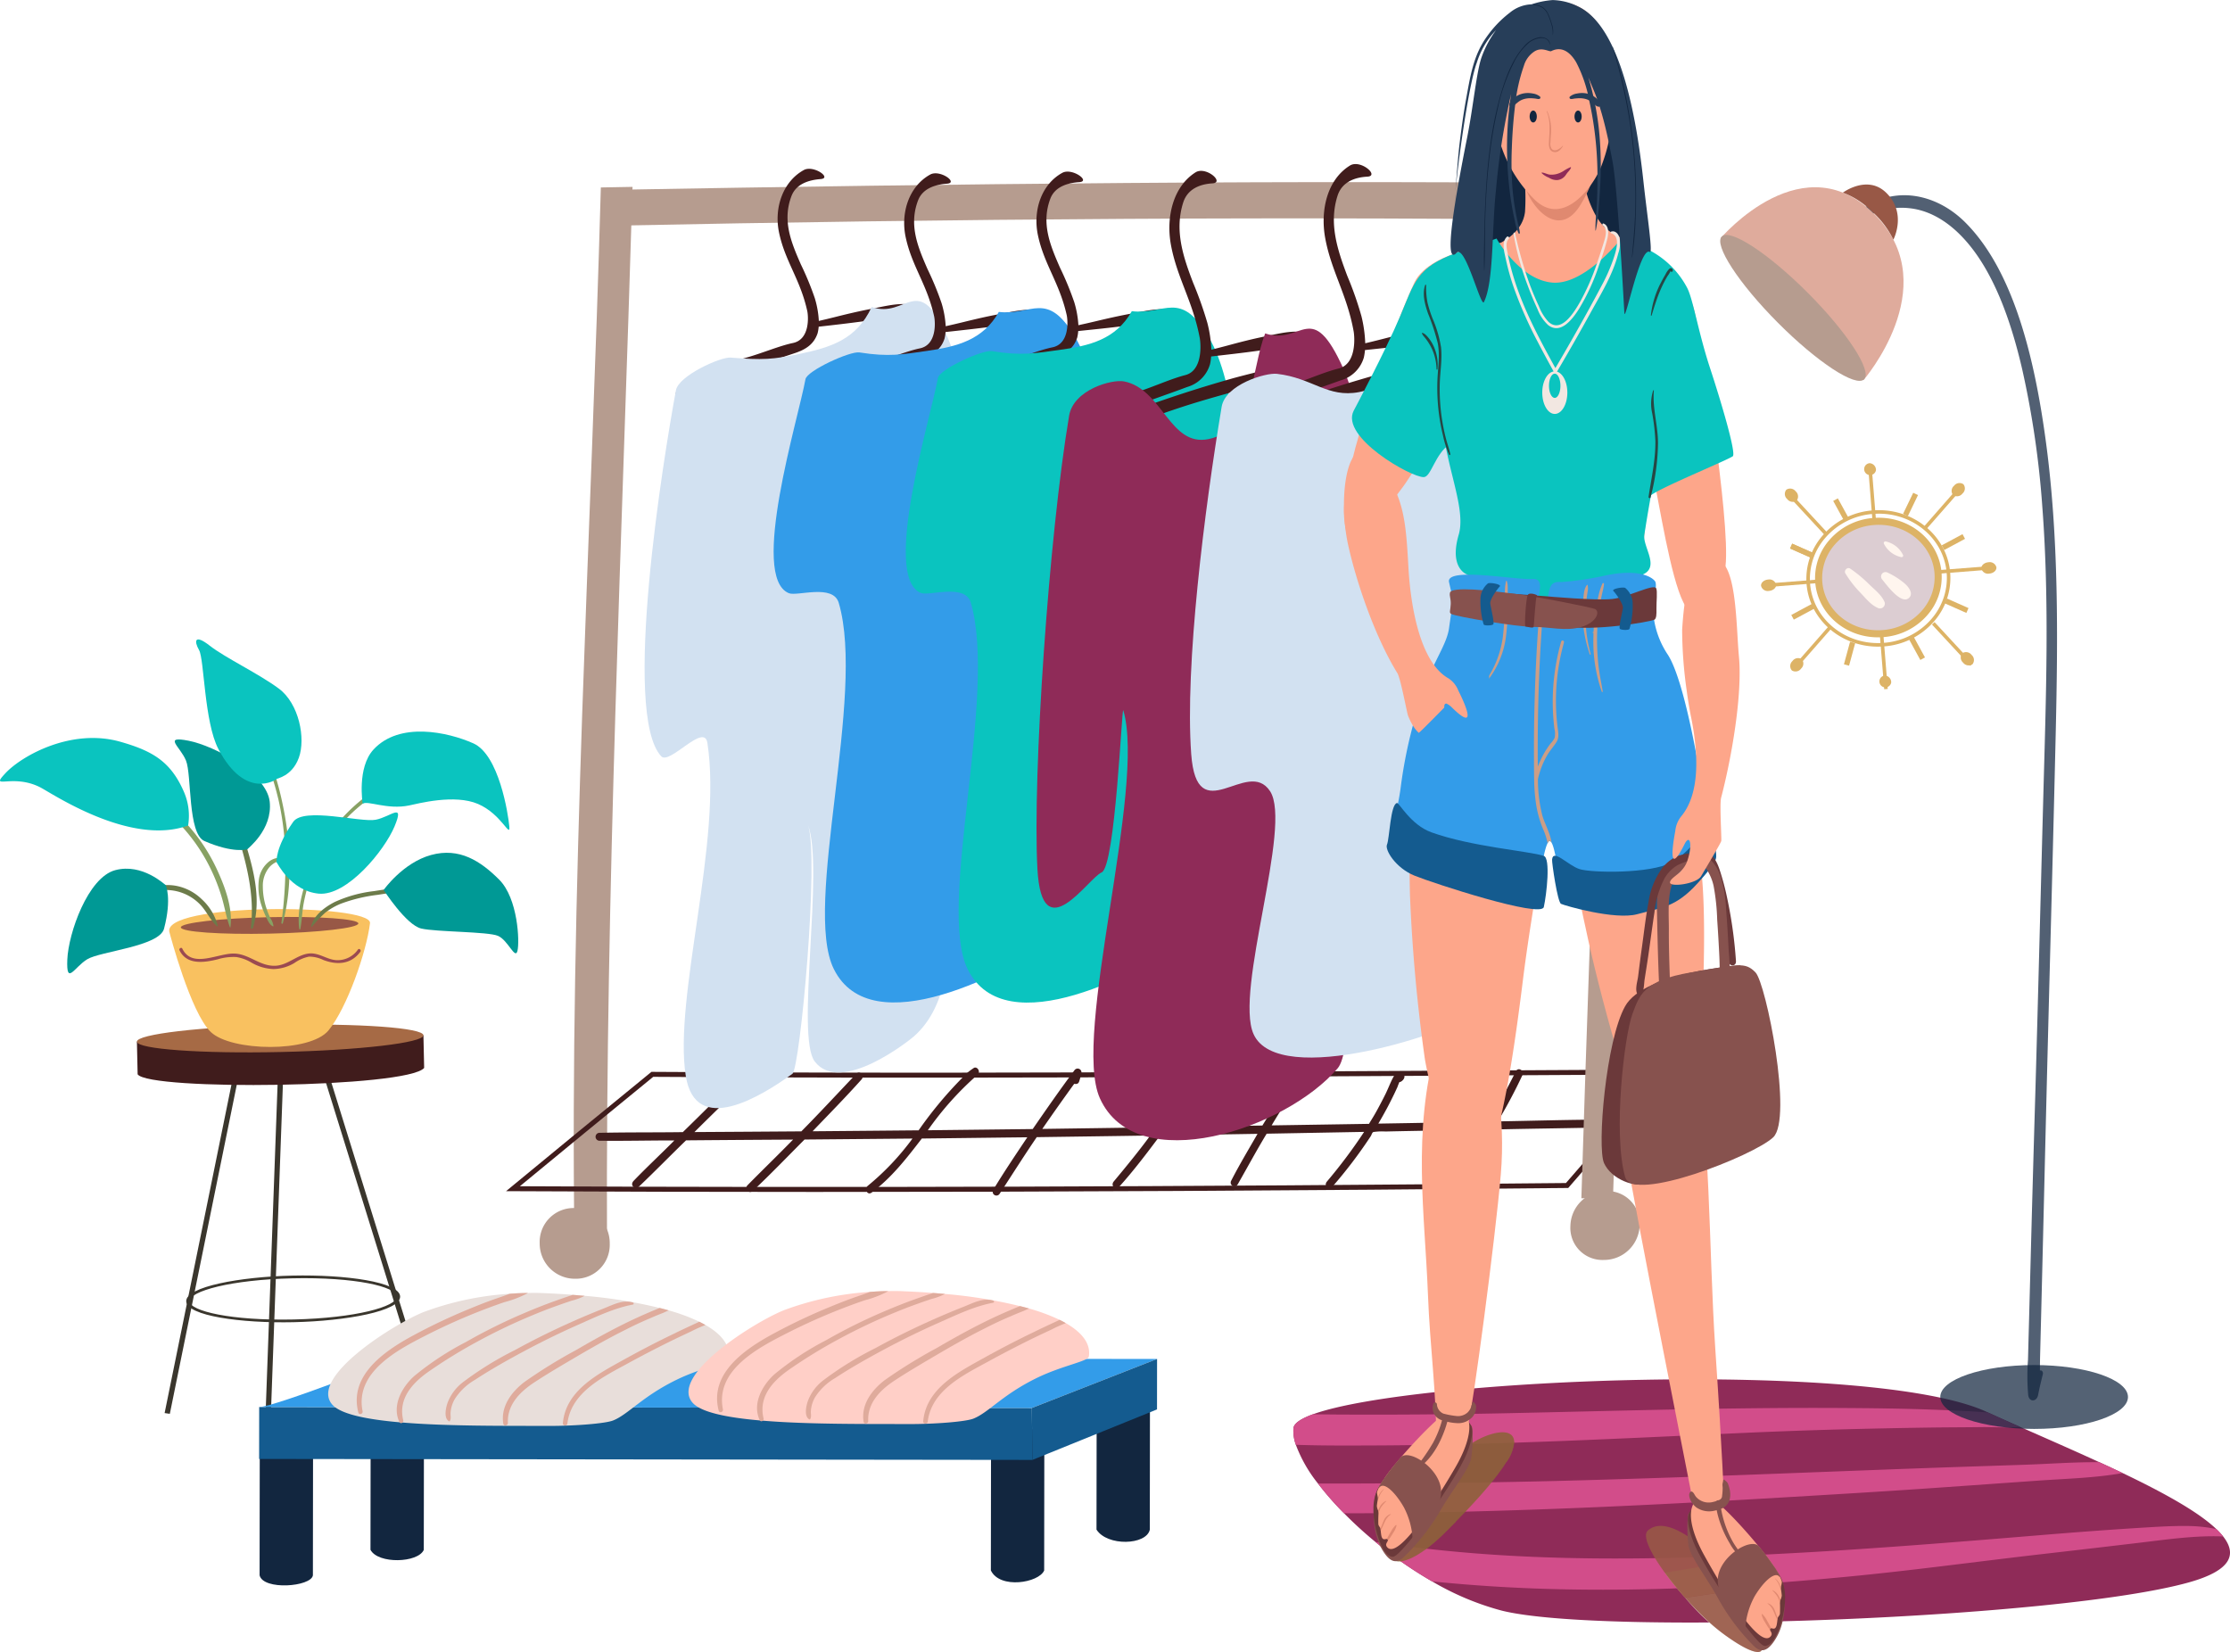 <svg xmlns="http://www.w3.org/2000/svg" width="435.079" height="322.306" viewBox="0 0 435.079 322.306">
  <g id="Grupo_70663" data-name="Grupo 70663" transform="translate(-74.804 -96.705)">
    <g id="Grupo_70662" data-name="Grupo 70662" transform="translate(74.804 96.705)">
      <g id="Grupo_70617" data-name="Grupo 70617" transform="translate(252.327 269.11)">
        <path id="Trazado_117307" data-name="Trazado 117307" d="M660.647,660.259a7.884,7.884,0,0,0,.471,3.247,27.3,27.3,0,0,0,4.318,7.558,60.038,60.038,0,0,0,5.08,5.8,78.371,78.371,0,0,0,6.131,5.6,80.248,80.248,0,0,0,11.049,7.686,54.174,54.174,0,0,0,13.559,5.7c19.7,4.932,108.913,1.562,134.108-5.506,8.158-2.286,9.471-5.4,6.676-8.956a13.863,13.863,0,0,0-1.329-1.439c-3.579-3.416-10.418-7.167-18.286-10.929q-2.222-1.058-4.538-2.117c-5.109-2.348-10.454-4.678-15.491-6.905-2.151-.955-4.244-1.888-6.244-2.8-.111-.048-.215-.1-.326-.15-22.241-10.166-111.8-6.613-131.385.508C662.088,658.412,660.745,659.321,660.647,660.259Z" transform="translate(-660.619 -650.734)" fill="#8f2b58"/>
        <path id="Trazado_117308" data-name="Trazado 117308" d="M693.614,712.76a80.248,80.248,0,0,0,11.049,7.686c2.088.218,4.178.4,6.262.572,25.052,2.043,50.217.88,75.057-1.517,12.565-1.211,25.065-2.929,37.592-4.368q9.375-1.073,18.745-2.185c5.361-.628,11.164-1.507,16.687-1.27a13.87,13.87,0,0,0-1.329-1.439,28.017,28.017,0,0,0-4.967-.59c-2.846-.069-5.687.086-8.517.259-6.754.408-13.488.909-20.219,1.463-23.589,1.95-47.3,3.873-71.04,4.451-11.693.281-23.409.226-35.106-.509q-8.758-.545-17.478-1.625C698.1,713.408,695.856,713.093,693.614,712.76Z" transform="translate(-677.587 -681.024)" fill="#d24d8a"/>
        <path id="Trazado_117309" data-name="Trazado 117309" d="M670.534,688.18a60.045,60.045,0,0,0,5.08,5.8c3.861.009,7.719-.028,11.578-.082,23.477-.331,46.9-1.421,70.292-2.785,11.883-.694,23.766-1.395,35.631-2.234l17.948-1.267c5.452-.385,11.1-.52,16.459-1.476q-2.222-1.058-4.538-2.117c-4.957-.047-9.972.346-14.869.505-6.66.224-13.327.436-19.989.677-23.58.854-47.138,1.872-70.741,2.465-11.916.305-23.835.438-35.761.495Q676.08,688.191,670.534,688.18Z" transform="translate(-665.718 -667.85)" fill="#d24d8a"/>
        <path id="Trazado_117310" data-name="Trazado 117310" d="M660.647,666.163a7.883,7.883,0,0,0,.471,3.247c5.109.179,10.241.146,15.317.127,24.135-.094,48.216-1.368,72.284-2.458,12.1-.546,24.214-.861,36.344-1.036,3.252-.046,6.513-.044,9.772-.089,2.442-.034,5.1.179,7.558-.05-2.151-.955-4.244-1.889-6.244-2.8l-1.113-.079c-3.025-.215-6.056-.333-9.088-.451-6.278-.245-12.555-.311-18.827-.347-21.89-.116-43.727.58-65.588,1.037q-16.229.333-32.481.238c-1.543-.012-3.078-.029-4.614-.04C662.088,664.316,660.745,665.224,660.647,666.163Z" transform="translate(-660.619 -656.638)" fill="#d24d8a"/>
      </g>
      <g id="Grupo_70621" data-name="Grupo 70621" transform="translate(98.737 32.01)">
        <path id="Trazado_117311" data-name="Trazado 117311" d="M378.08,377.4q-3.175-.012-6.351-.029c-.946-68.291,3.261-137.2,5.151-205.5,2.061-.036,4.122-.07,6.183-.114C381.036,240.163,377.807,308.974,378.08,377.4Z" transform="translate(-358.392 -167.308)" fill="#b69c8f"/>
        <g id="Grupo_70619" data-name="Grupo 70619" transform="translate(0 3.522)">
          <path id="Trazado_117312" data-name="Trazado 117312" d="M587.359,170.184c-66.994-.811-133.871-.008-200.85,1.182q-.1,3.5-.206,7c67.03-1.369,133.986-1.875,201.029-1.013C587.376,174.964,587.377,172.576,587.359,170.184Z" transform="translate(-365.957 -169.856)" fill="#b69c8f"/>
          <g id="Grupo_70618" data-name="Grupo 70618" transform="translate(0 173.117)">
            <path id="Trazado_117313" data-name="Trazado 117313" d="M404.712,550.16c-20.117,0-39.73-.049-58.954-.147l-1.343-.006,1.036-.854c8.165-6.73,17.673-14.559,27.194-22.313l.136-.11h.175c52.482.356,105.832.05,157.428-.246q20.1-.115,40.2-.22l1.069-.005-.7.809q-2.775,3.21-5.547,6.425c-4.455,5.163-9.062,10.5-13.619,15.73l-.143.164-.219,0C499.057,549.905,450.581,550.16,404.712,550.16Zm-57.607-1.112c62.6.311,129.383.106,204.095-.627,4.51-5.175,9.066-10.455,13.473-15.563q2.423-2.809,4.848-5.617-19.566.1-39.133.215c-51.541.3-104.832.6-157.265.247C364.05,535.094,354.993,542.549,347.105,549.049Z" transform="translate(-344.416 -526.26)" fill="#401c1c"/>
          </g>
          <path id="Trazado_117314" data-name="Trazado 117314" d="M371.581,588.859a6.617,6.617,0,0,1-6.75,6.866,6.873,6.873,0,0,1-6.917-6.934,6.618,6.618,0,0,1,6.792-6.862A6.817,6.817,0,0,1,371.581,588.859Z" transform="translate(-351.357 -381.772)" fill="#b69c8f"/>
          <path id="Trazado_117315" data-name="Trazado 117315" d="M577.557,535.652c-7.037.011-14.121.229-21.164.349a100.134,100.134,0,0,0,4.78-8.993c.411-.912-.8-1.683-1.264-.774-1.693,3.321-3.4,6.633-5.355,9.807q-10.734.219-21.483.394c.532-.9,1.174-2.044,1.648-2.922s1.056-2.05,1.394-2.745.458-.98.683-1.455a10.726,10.726,0,0,1,.4-1c.015-.025-.219.045.111,0s1.273-.86.661-1.528-1.3-.541-1.854.378S535,529.6,534.454,530.7s-1.37,2.669-1.911,3.623-.794,1.327-1.294,2.16c-6.32.1-12.668.2-18.993.3,1.826-3.084,3.82-6.094,5.693-9.137a.733.733,0,1,0-1.256-.754c-2.166,3.2-4.2,6.6-6.239,9.918q-4.694.08-9.386.148c-3.133.051-6.282.1-9.413.155,2.325-3.4,4.659-6.842,6.674-10.428a.734.734,0,1,0-1.249-.769c-2.324,3.795-4.692,7.6-7.293,11.225-7.421.126-14.848.223-22.272.33q3.058-4.435,6.219-8.795c.464.073.823.036.989-.521a15.851,15.851,0,0,0,.423-1.583.749.749,0,0,0-1.352-.555c-2.839,3.795-5.474,7.6-8.155,11.48q-10.224.119-20.458.234a60.551,60.551,0,0,1,9.646-10.777c.768-.649-.031-1.749-.663-1.385a14.915,14.915,0,0,0-1.323.976c-.313.2-.2.223-.282.3a77.907,77.907,0,0,0-9.177,10.9q-9.259.087-18.522.166l-2.167.018c3.2-3.334,6.481-6.668,9.544-10.1.668-.749-.325-1.829-1.023-1.1-3.557,3.729-7.077,7.546-10.707,11.216q-10.426.076-20.859.139c3.419-3.42,6.949-6.782,10.332-10.218a.752.752,0,1,0-1.034-1.093c-3.889,3.7-7.7,7.571-11.567,11.323-5.353.076-10.9.018-16.19.135a.776.776,0,1,0,.017,1.546c4.618.061,9.786-.069,14.523-.056-2.539,2.565-5.516,5.34-7.933,7.863-.879.918.313,1.814,1.034,1.128,3.031-2.884,6.129-6.06,9.177-9.01q10.443-.091,20.882-.148c-2.928,3-5.96,5.93-8.892,8.908a.761.761,0,0,0,1.061,1.092c3.425-3.225,6.734-6.668,10.069-10.014q10.525-.092,21.056-.186a50.375,50.375,0,0,1-8.7,9.2c-.773.613-.09,1.943.719,1.342,3.915-2.908,6.821-6.676,9.808-10.553,4.639-.05,9.912-.116,14.379-.17,2.5-.031,3.89-.043,6.2-.072-2.27,3.4-4.556,6.774-6.653,10.251a.736.736,0,1,0,1.257.766c2.393-3.655,4.761-7.416,7.235-11.039,7.382-.109,14.774-.2,22.154-.32-2.259,3.078-4.715,6.073-7.14,8.979-.639.766.327,1.842,1.005,1.092,2.884-3.188,5.488-6.649,8.072-10.1,6.325-.1,12.664-.192,18.988-.3-1.729,3.013-3.554,6.046-5.131,9.124a.73.73,0,1,0,1.24.771c1.885-3.291,3.7-6.672,5.671-9.924q9.5-.177,19.013-.352a100.3,100.3,0,0,1-7.271,9.707c-.644.772.318,1.832,1,1.082a91.583,91.583,0,0,0,7.551-9.927c.193-.28.262-.77.558-.841a11.607,11.607,0,0,1,2.323-.095c6.368-.149,12.78-.22,19.156-.356-2.313,3.624-4.9,7.11-7.519,10.462-.617.789.343,1.863,1,1.082a117.779,117.779,0,0,0,8.324-11.575c7.356-.182,14.767-.245,22.107-.426A.755.755,0,0,0,577.557,535.652Z" transform="translate(-362.894 -352.75)" fill="#401c1c"/>
          <path id="Trazado_117316" data-name="Trazado 117316" d="M782.5,368.3l-6.17.074c1.976-65.256,5.129-133.027,5.206-198l6.316.077C788.335,234.8,784.522,303.487,782.5,368.3Z" transform="translate(-566.537 -170.121)" fill="#b69c8f"/>
          <path id="Trazado_117317" data-name="Trazado 117317" d="M785.43,581.756a6.961,6.961,0,0,1-6.99,6.792,6.253,6.253,0,0,1-6.52-6.639,6.956,6.956,0,0,1,6.954-6.8A6.3,6.3,0,0,1,785.43,581.756Z" transform="translate(-564.266 -378.263)" fill="#b69c8f"/>
        </g>
        <g id="Grupo_70620" data-name="Grupo 70620" transform="translate(27.018)">
          <path id="Trazado_117318" data-name="Trazado 117318" d="M462.308,193.1c-3.089-3.383-7.494-2.066-11.4-1.313-2.683.518-4.839,1.027-7.365,1.663-1.059.266-2.009.494-3.063.734a18.657,18.657,0,0,0-.787-4.441,58.21,58.21,0,0,0-2.736-6.62c-1.914-4.364-3.637-8.558-1.805-13.326.894-2.326,3.343-3.11,5.666-3.286s-1.39-2.794-3.263-1.766c-4.064,2.232-5.838,7.332-4.852,12.132,1.17,5.694,4.153,9.136,5.522,15.4.223,1.024.532,5.524-2.793,6.214-2.632.547-5.953,1.974-9.047,2.84s-6.779,1.955-10.068,3.188c-2.4.9-4.549,2.911-3.476,5.754a.98.98,0,0,0,1.178.467c6.579-2.4,13.307-4.712,19.974-6.706s13.15-3.449,19.891-5.2a16.444,16.444,0,0,0,8.266-4.458A.982.982,0,0,0,462.308,193.1Zm-8.7,3.62c-3.149.833-6.269,1.465-9.4,2.274-6.627,1.713-13.161,3.655-19.666,5.784-3.319,1.086-6.613,2.3-9.893,3.487a3.066,3.066,0,0,1,1.368-1.351,24.861,24.861,0,0,1,3.618-1.258c2.727-.88,5.389-1.719,8.107-2.595s5.353-1.682,8.1-2.61c2.06-.7,3.673-1.685,4.4-3.868a7.434,7.434,0,0,0,.207-1.271c3.01-.34,5.981-.679,8.993-1.091,2.149-.295,4.186-.762,6.394-1.065a6.139,6.139,0,0,1,4.142.5A15.813,15.813,0,0,1,453.605,196.717Z" transform="translate(-406.478 -163.582)" fill="#401c1c"/>
          <path id="Trazado_117319" data-name="Trazado 117319" d="M444.35,218.763c6.878,2.407,9.058-7.377,14.927,6.2s6.783,49.463,5.567,68.353-11.225-.374-10.681,10.54,12.474,45.01-1.651,57.276c-.8.693-14.207,11.435-19.268,4.837-3.788-4.939,1.894-37.8-1.326-46.151,2.264,6.238-1.546,47.473-3.036,48.549-6.069,4.385-18.9,12.351-20.8.419-2.432-15.293,7.18-45.764,4.215-64.984-.622-4.029-7.372,4.37-9,2.625-7.729-8.262.427-58.251,2.863-71.412.531-2.87,8.729-6.548,10.684-6.384,6.211.518,8.278.371,13.419-.71C436.349,226.636,441.386,225.126,444.35,218.763Z" transform="translate(-400.038 -190.876)" fill="#d2e1f1"/>
          <path id="Trazado_117320" data-name="Trazado 117320" d="M513.4,195.177c-3.091-3.4-7.514-2.118-11.434-1.383-2.695.5-4.842,1.022-7.376,1.64-1.063.259-2.011.475-3.067.714a19.24,19.24,0,0,0-.8-4.477,59.3,59.3,0,0,0-2.755-6.678c-1.92-4.381-3.659-8.6-1.844-13.379.885-2.332,3.332-3.107,5.648-3.273s-1.391-2.816-3.267-1.786c-4.069,2.236-5.81,7.344-4.806,12.156,1.192,5.708,4.174,9.213,5.564,15.5.227,1.028.577,5.561-2.761,6.253-2.643.548-5.947,1.963-9.039,2.844s-6.741,1.95-10.043,3.186c-2.413.9-4.523,2.982-3.441,5.83a.971.971,0,0,0,1.171.472c6.559-2.424,13.254-4.771,19.916-6.754s13.147-3.426,19.894-5.143a16.37,16.37,0,0,0,8.289-4.439A.986.986,0,0,0,513.4,195.177Zm-8.726,3.6c-3.153.819-6.278,1.434-9.407,2.236-6.626,1.7-13.155,3.628-19.645,5.778-3.311,1.1-6.592,2.3-9.859,3.5a3.065,3.065,0,0,1,1.358-1.372,23.2,23.2,0,0,1,3.605-1.259c2.724-.875,5.376-1.72,8.087-2.607s5.344-1.688,8.091-2.611c2.06-.693,3.68-1.684,4.389-3.878a7.549,7.549,0,0,0,.2-1.28c3.015-.329,5.985-.652,9-1.048,2.153-.283,4.2-.737,6.414-1.03a6.18,6.18,0,0,1,4.152.523A15.718,15.718,0,0,1,504.67,198.773Z" transform="translate(-432.767 -164.514)" fill="#401c1c"/>
          <path id="Trazado_117321" data-name="Trazado 117321" d="M495.825,221.208c6.451.757,9.352-4.352,14.863,4.88s6.437,27.51,6.062,41.507-11.33,2.237-9.44,11.4,11.225,56.972.723,64.035-37.051,21.236-44.412,6.372c-6.085-12.287,6.284-53.318.97-71.418-1.114-3.795-8.119-1.228-9.743-1.9-7.7-3.167,1.868-34.072,3.245-41.743.3-1.672,8.708-5.515,10.527-5.228,5.78.913,8.377.392,13.249-.309C487.641,227.974,492.726,226.708,495.825,221.208Z" transform="translate(-426.7 -192.363)" fill="#339ce9"/>
          <path id="Trazado_117322" data-name="Trazado 117322" d="M566.781,194.757c-3.1-3.427-7.559-2.179-11.508-1.454-2.715.5-4.863.994-7.414,1.6-1.07.255-2.022.464-3.084.7a19.26,19.26,0,0,0-.811-4.5,59.846,59.846,0,0,0-2.773-6.712c-1.93-4.4-3.7-8.644-1.9-13.451.878-2.345,3.333-3.1,5.654-3.25s-1.411-2.847-3.3-1.819c-4.088,2.23-5.785,7.357-4.764,12.182,1.212,5.723,4.212,9.28,5.617,15.595.23,1.033.577,5.581-2.772,6.266-2.651.543-5.965,1.945-9.064,2.815s-6.735,1.928-10.043,3.166c-2.417.905-4.518,3-3.443,5.859a.97.97,0,0,0,1.17.478c6.567-2.427,13.252-4.766,19.935-6.722s13.194-3.382,19.969-5.071a16.575,16.575,0,0,0,8.366-4.394A.984.984,0,0,0,566.781,194.757Zm-8.8,3.547c-3.168.806-6.307,1.415-9.446,2.2-6.647,1.671-13.2,3.567-19.7,5.7-3.318,1.089-6.587,2.3-9.857,3.5a3.081,3.081,0,0,1,1.359-1.377,22.981,22.981,0,0,1,3.6-1.257c2.725-.872,5.368-1.712,8.084-2.587s5.358-1.671,8.113-2.586c2.067-.685,3.691-1.674,4.408-3.871a7.518,7.518,0,0,0,.2-1.285c3.031-.312,6.016-.612,9.05-1,2.164-.276,4.219-.723,6.447-1a6.262,6.262,0,0,1,4.181.552A15.948,15.948,0,0,1,557.977,198.3Z" transform="translate(-460.132 -164.165)" fill="#401c1c"/>
          <path id="Trazado_117323" data-name="Trazado 117323" d="M549.064,220.956c6.491.757,9.435-4.283,14.951,4.972s6.307,27.523,5.843,41.511-11.337,2.218-9.485,11.379,11.309,56.952.883,64.035-36.838,21.35-44.21,6.5c-6.094-12.274,5.9-53.449.595-71.545-1.111-3.794-8.123-1.218-9.745-1.883-7.678-3.152,1.964-34.278,3.339-41.956.3-1.674,8.7-5.524,10.52-5.225,5.8.953,8.393.431,13.28-.246C540.828,227.7,545.947,226.468,549.064,220.956Z" transform="translate(-453.995 -192.253)" fill="#0ac4bf"/>
          <path id="Trazado_117324" data-name="Trazado 117324" d="M620.069,199.348c-3-3.9-7.466-2.573-11.538-1.744-2.8.57-4.888,1.117-7.481,1.816-1.087.292-2.029.528-3.107.8a24.815,24.815,0,0,0-.777-5.228,73.857,73.857,0,0,0-2.78-7.833c-1.963-5.114-3.663-10.227-1.933-15.655.844-2.649,3.247-3.584,5.706-3.738s-1.3-3.42-3.313-2.14c-4.371,2.776-5.786,8.748-4.785,14.159,1.186,6.418,4.266,10.983,5.612,18.111.22,1.165.642,6.393-2.829,7.283-2.748.705-5.966,2.186-9.134,3.224s-6.689,2.15-10.133,3.645c-2.517,1.092-4.512,3.721-3.444,6.777a.955.955,0,0,0,1.164.563c6.6-2.794,13.281-5.454,20.028-7.7s13.258-3.826,20.153-5.778a16.222,16.222,0,0,0,8.407-5.068A1.307,1.307,0,0,0,620.069,199.348Zm-8.864,4.08c-3.218.931-6.35,1.6-9.522,2.5-6.716,1.91-13.294,4.073-19.834,6.509-3.336,1.242-6.631,2.633-9.906,4.009a3.4,3.4,0,0,1,1.361-1.59,20.88,20.88,0,0,1,3.625-1.446c2.755-1.007,5.382-1.949,8.135-2.96s5.328-1.886,8.175-2.958a6.492,6.492,0,0,0,4.451-4.465,10.069,10.069,0,0,0,.212-1.484c3.054-.353,6.05-.682,9.107-1.11,2.181-.305,4.235-.81,6.488-1.126a5.506,5.506,0,0,1,4.181.656A15.179,15.179,0,0,1,611.2,203.428Z" transform="translate(-487.361 -164.003)" fill="#401c1c"/>
          <path id="Trazado_117325" data-name="Trazado 117325" d="M602.085,229.649c7.208,2.413,8.971-7.013,15.228,6.8s8.079,58.212,7.763,75.522c-.185,10.164-1.84,7.589-7.127,8.109-3.716.366-6.6-26.418-5.414-22.7,2.881,9.013,8.965,69.451,3.706,75.63-10.116,11.886-39.318,21.588-46.406,5.856-5.518-12.249,9.082-60.52,4.568-75.679-.279-.937-1.556,30.472-4.219,31.615s-11.676,15.327-12.535-.691c-.98-18.263,2.245-65.021,6.183-88.4.858-5.1,8.375-7.175,10.742-6.7,7.517,1.516,8.885,12.839,16.478,11.247C600.052,248.378,599.255,236.955,602.085,229.649Z" transform="translate(-481.001 -196.607)" fill="#8f2b58"/>
          <path id="Trazado_117326" data-name="Trazado 117326" d="M681.918,196.852c-3-3.944-7.593-2.62-11.713-1.819-2.832.551-5,1.089-7.634,1.762-1.105.282-2.055.512-3.148.772a25.663,25.663,0,0,0-.727-5.235,66.4,66.4,0,0,0-2.752-7.852c-1.94-5.129-3.661-10.267-1.918-15.709.85-2.655,3.32-3.579,5.8-3.71s-1.336-3.436-3.385-2.169c-4.444,2.748-5.824,8.735-4.826,14.17,1.184,6.448,4.248,11,5.544,18.165.212,1.171.577,6.406-2.924,7.263-2.771.678-6.031,2.159-9.223,3.183s-6.735,2.119-10.207,3.589c-2.537,1.073-4.571,3.684-3.508,6.761a.965.965,0,0,0,1.17.572c6.671-2.741,13.374-5.378,20.186-7.606s13.433-3.762,20.419-5.651a16.851,16.851,0,0,0,8.637-5A1.288,1.288,0,0,0,681.918,196.852Zm-9.084,4.011c-3.271.9-6.479,1.561-9.687,2.443-6.794,1.867-13.419,3.986-20.023,6.4-3.369,1.232-6.682,2.6-9.992,3.953a3.4,3.4,0,0,1,1.381-1.583,21.258,21.258,0,0,1,3.656-1.422c2.777-.991,5.424-1.922,8.2-2.922s5.37-1.874,8.243-2.922a6.537,6.537,0,0,0,4.532-4.433,9.995,9.995,0,0,0,.227-1.483c3.1-.332,6.143-.639,9.248-1.047,2.216-.292,4.315-.783,6.6-1.086a5.684,5.684,0,0,1,4.255.686A15.916,15.916,0,0,1,672.834,200.863Z" transform="translate(-518.817 -162.605)" fill="#401c1c"/>
          <path id="Trazado_117327" data-name="Trazado 117327" d="M664.011,227.433c7.011,1.753,9.5-5.86,15.252,6.385s8.04,41.259,7.471,58.736c-.335,10.263-5.462.974-10.59,10.52-3.605,6.71,12.76,46.423-.836,57.834-4.7,3.949-38.929,15.227-43.794,4.389-3.787-8.438,7.638-40.661,3.219-47.393s-14.279,7.872-15.383-7.251c-1.258-17.242,2.6-47.741,5.938-67.736.728-4.359,8.588-6.689,10.78-6.439,6.964.794,9.863,4.749,16.046,3.562C659.44,238.633,661.167,233.94,664.011,227.433Z" transform="translate(-512.697 -195.555)" fill="#d2e1f1"/>
        </g>
      </g>
      <g id="Grupo_70625" data-name="Grupo 70625" transform="translate(271.646 279.441)" opacity="0.89">
        <path id="Trazado_117349" data-name="Trazado 117349" d="M724.169,673.9a8.01,8.01,0,0,1-1.5,3.881c-2.026,3.284-5.853,7.548-9.831,11.6-.743.758-1.491,1.506-2.234,2.239a34.866,34.866,0,0,1-3.779,3.279l-.01,0c-3.905,2.861-5.6,2.249-5.6,2.249-.656-.224-.894-.8-.811-1.627a15.424,15.424,0,0,1,2.424-5.474,96.44,96.44,0,0,1,8.709-11.526,36.615,36.615,0,0,1,3.881-4.017c.141-.107.277-.209.427-.316h.01C718.807,672.178,724.087,670.624,724.169,673.9Z" transform="translate(-700.392 -672.004)" fill="#8c6239"/>
        <path id="Trazado_117350" data-name="Trazado 117350" d="M712.859,707.773c-.743.758-1.491,1.506-2.234,2.239a34.853,34.853,0,0,1-3.779,3.279l-.01,0-6.412.622a15.422,15.422,0,0,1,2.424-5.474Z" transform="translate(-700.408 -690.399)" fill="#8c6239"/>
        <path id="Trazado_117351" data-name="Trazado 117351" d="M735.973,675.9a8.01,8.01,0,0,1-1.5,3.881c-3.92.253-9.384.607-11.133.743a36.621,36.621,0,0,1,3.881-4.017c.141-.107.277-.209.427-.316h.01Z" transform="translate(-712.195 -674.009)" fill="#8c6239"/>
      </g>
      <g id="Grupo_70630" data-name="Grupo 70630" transform="translate(0 124.757)">
        <g id="Grupo_70627" data-name="Grupo 70627" transform="translate(26.711 75.136)">
          <path id="Trazado_117352" data-name="Trazado 117352" d="M170.8,661.523l-1,.229-20.825-67.023,1-.229Z" transform="translate(-113.299 -587.257)" fill="#3a362d"/>
          <path id="Trazado_117353" data-name="Trazado 117353" d="M87.671,663.251l-1.018-.143L100.593,594.6l1.018.143Z" transform="translate(-81.247 -587.308)" fill="#3a362d"/>
          <path id="Trazado_117354" data-name="Trazado 117354" d="M128.026,668.486l-1.033-.021,2.529-69.419,1.033.021Z" transform="translate(-101.993 -589.596)" fill="#3a362d"/>
          <path id="Trazado_117355" data-name="Trazado 117355" d="M131.566,590.27c-3.288,3.879-53.694,4.476-55.9,1.241l-.141-6.369,55.9-1.241Z" transform="translate(-75.524 -581.807)" fill="#401c1c"/>
          <path id="Trazado_117356" data-name="Trazado 117356" d="M131.425,581.684c.033,1.459-12.455,2.92-27.892,3.262s-27.977-.562-28.009-2.022,12.456-2.92,27.892-3.262S131.392,580.225,131.425,581.684Z" transform="translate(-75.524 -579.59)" fill="#a66a45"/>
          <g id="Grupo_70626" data-name="Grupo 70626" transform="translate(9.621 48.953)">
            <path id="Trazado_117357" data-name="Trazado 117357" d="M116.3,689.487c-10.258.228-20.9-1.237-20.968-4.083s10.509-4.782,20.766-5.009,20.9,1.237,20.968,4.083S126.557,689.26,116.3,689.487Zm-.19-8.561c-12.1.269-20.175,2.525-20.132,4.464s8.215,3.834,20.31,3.566,20.175-2.525,20.132-4.464S128.205,680.658,116.109,680.926Z" transform="translate(-95.331 -680.372)" fill="#3a362d"/>
          </g>
        </g>
        <g id="Grupo_70629" data-name="Grupo 70629">
          <path id="Trazado_117358" data-name="Trazado 117358" d="M88.579,537.87s4.058,15.548,8.039,19.334,19.313,4.063,22.946-.316,7.453-15.449,8.105-20.933C128.125,532.131,86.3,531.89,88.579,537.87Z" transform="translate(-55.48 -480.602)" fill="#f9c160"/>
          <ellipse id="Elipse_5254" data-name="Elipse 5254" cx="17.32" cy="1.606" rx="17.32" ry="1.606" transform="translate(35.244 54.568) rotate(-1.272)" fill="#985846"/>
          <g id="Grupo_70628" data-name="Grupo 70628">
            <path id="Trazado_117359" data-name="Trazado 117359" d="M165.736,476.882c-6.92,1.081-13.368,5.454-17.777,10.778a32.661,32.661,0,0,0-5.424,9.389c-1.231,3.3-2.451,7.531-1.91,11.085.014.094.158.132.181.02.337-1.659.355-3.376.67-5.046a34.187,34.187,0,0,1,1.4-5.186,32.56,32.56,0,0,1,5.556-9.812c4.584-5.526,10.641-8.764,17.336-11.043C165.86,477.034,165.846,476.865,165.736,476.882Z" transform="translate(-82.224 -451.634)" fill="#88a163"/>
            <path id="Trazado_117360" data-name="Trazado 117360" d="M123.053,467.036a54.008,54.008,0,0,0-10.063-21.872c-.065-.084-.206,0-.144.088a63.306,63.306,0,0,1,9.513,21.45,55.256,55.256,0,0,1,1.321,11.318,3.627,3.627,0,0,0-3.172.6,5.389,5.389,0,0,0-2.032,3.8,11.519,11.519,0,0,0,.526,4.756,15.5,15.5,0,0,0,.91,2.268c.308.622.67,1.551,1.354,1.83a.058.058,0,0,0,.085-.052,3.472,3.472,0,0,0-.586-1.516,14.561,14.561,0,0,1-.835-2.107,13.411,13.411,0,0,1-.652-4.121,5.622,5.622,0,0,1,1.232-3.687,4.01,4.01,0,0,1,3.183-1.411A87.488,87.488,0,0,1,122.9,490.6c-.023.179.231.255.279.07C125.178,483.1,124.707,474.621,123.053,467.036Z" transform="translate(-67.998 -435.305)" fill="#88a163"/>
            <path id="Trazado_117361" data-name="Trazado 117361" d="M76.242,496.26a35.03,35.03,0,0,0-7.33-10.41A33.524,33.524,0,0,0,46.6,476.257c-.132,0-.161.218-.027.235a37.321,37.321,0,0,1,21.447,9.915,34.571,34.571,0,0,1,6.868,9.478,36.9,36.9,0,0,1,2.225,5.639c.6,1.972.912,4.026,1.631,5.95.014.037.08.046.086,0C79.341,503.761,77.773,499.589,76.242,496.26Z" transform="translate(-33.879 -451.313)" fill="#88a163"/>
            <path id="Trazado_117362" data-name="Trazado 117362" d="M109.422,485.535c-1.836-5.8-4.1-11.591-7.864-16.431-.075-.1-.234-.006-.165.1a64.071,64.071,0,0,1,6.953,16.065c1.858,6.09,3.46,12.148,2.718,18.559a.2.2,0,0,0,.381.1C113.324,497.905,111.25,491.305,109.422,485.535Z" transform="translate(-62.108 -447.614)" fill="#6c7b4a"/>
            <path id="Trazado_117363" data-name="Trazado 117363" d="M173.925,525.828c-5-2.349-10.879-1.556-16.143-.722a25.427,25.427,0,0,0-7.662,2.116c-1.86.947-4.135,2.6-4.6,4.764a.078.078,0,0,0,.131.072,26.56,26.56,0,0,1,2.633-2.761,12.989,12.989,0,0,1,2.969-1.714,31,31,0,0,1,7.211-1.747c5.186-.816,10.288-1.4,15.388.183A.1.1,0,0,0,173.925,525.828Z" transform="translate(-84.806 -476.006)" fill="#6c7b4a"/>
            <path id="Trazado_117364" data-name="Trazado 117364" d="M86.149,526.291a9.773,9.773,0,0,0-4.974-2.594,9.57,9.57,0,0,0-9.524,3.893c-.109.151.14.331.262.193a9.623,9.623,0,0,1,9.423-3.019,9.323,9.323,0,0,1,4.471,2.53c1.286,1.311,2,3.074,3.347,4.289a.085.085,0,0,0,.139-.085A10.576,10.576,0,0,0,86.149,526.291Z" transform="translate(-46.807 -475.627)" fill="#6c7b4a"/>
            <path id="Trazado_117365" data-name="Trazado 117365" d="M57.234,481.552a11.686,11.686,0,0,0-.829-6.588c-2.567-5.9-6.134-7.963-12.377-9.742-9.58-2.731-19.267,2.74-22.439,6.136s1.3-.029,6.774,2.742C30.624,475.244,45.932,485.68,57.234,481.552Z" transform="translate(-20.532 -445.258)" fill="#0ac4bf"/>
            <path id="Trazado_117366" data-name="Trazado 117366" d="M66.736,520.171c-.121-.009-4.513-4.319-9.841-2.9s-9.138,12.3-9.347,17.461,1.332,1.47,3.9-.086,14.059-2.484,14.972-5.955C67.99,522.708,66.736,520.171,66.736,520.171Z" transform="translate(-34.416 -472.258)" fill="#009995"/>
            <path id="Trazado_117367" data-name="Trazado 117367" d="M131.614,504.115c.11.05,2.743,5.612,8.233,6.121s12.822-8.384,14.8-13.158-.742-1.839-3.686-1.264-14.051-2.524-16.108.418C131.314,501.3,131.614,504.115,131.614,504.115Z" transform="translate(-77.655 -460.641)" fill="#0ac4bf"/>
            <path id="Trazado_117368" data-name="Trazado 117368" d="M104.88,486.5c.027-.119,4.957-3.8,4.371-9.282s-10.757-10.909-15.828-11.9-1.656,1.091-.51,3.863.307,14.273,3.6,15.707C102.182,487.355,104.88,486.5,104.88,486.5Z" transform="translate(-56.629 -445.557)" fill="#009995"/>
            <path id="Trazado_117369" data-name="Trazado 117369" d="M166,475.992c.9-.694,4.8,1.208,9.026.34,1.8-.371,8.883-2.272,13.474-.3s6.323,6.806,6.107,4.375-2.018-13.982-7.019-16.2-14.387-4.28-19.463,1.192C164.844,468.938,166,475.992,166,475.992Z" transform="translate(-95.239 -443.938)" fill="#0ac4bf"/>
            <path id="Trazado_117370" data-name="Trazado 117370" d="M174.628,517.846s3.749-5.32,9.263-6.825,9.634,1.165,13.288,4.819,4,12.092,3.557,13.889-1.833-2.088-3.8-2.929-12.035-.744-14.974-1.428S174.628,517.846,174.628,517.846Z" transform="translate(-99.779 -468.971)" fill="#009995"/>
            <path id="Trazado_117371" data-name="Trazado 117371" d="M114.943,452.191c-.059-.2,3.022-.432,4.4-4.2s.036-10.558-3.872-13.476-10.481-6.024-13.5-8.389c-3-2.345-3.1-.906-2.089.858s1,14.044,3.766,19.3C108.977,456.4,114.943,452.191,114.943,452.191Z" transform="translate(-61.041 -424.904)" fill="#0ac4bf"/>
          </g>
          <path id="Trazado_117372" data-name="Trazado 117372" d="M127.421,549.109a4.841,4.841,0,0,1-4.319,2.061c-1.473-.13-2.726-1.01-4.17-1.255-2.764-.469-4.771,2.144-7.465,2.344-3.053.225-5.123-2.2-8.035-2.365-3.192-.186-8.34,3.028-10.276-.959-.179-.368-.72-.033-.542.333,1.41,2.9,4.827,2.386,7.422,1.753a10.521,10.521,0,0,1,3.657-.45,8.267,8.267,0,0,1,2.957,1.086,9.108,9.108,0,0,0,4.305,1.258,8.254,8.254,0,0,0,4.065-1.184,7.417,7.417,0,0,1,2.873-1.242,6.33,6.33,0,0,1,2.761.648c2.681,1.024,5.394.885,7.228-1.588C128.122,549.224,127.665,548.781,127.421,549.109Z" transform="translate(-57.583 -488.607)" fill="#9b4a51"/>
        </g>
      </g>
      <path id="Trazado_117373" data-name="Trazado 117373" d="M832.956,746.9s-.529,1.856-7.334-3.1a41.592,41.592,0,0,1-4.458-3.753c-1.694-1.668-3.11-3.372-3.11-3.372l11.332-1.719c.865,1.059,1.6,2.06,2.239,3C834.923,742.861,835.2,746.135,832.956,746.9Z" transform="translate(-489.256 -424.935)" fill="#e2cfc7"/>
      <path id="Trazado_117374" data-name="Trazado 117374" d="M825.472,729.668c-3.356.587-8.214,1.142-11.619,1.735a54.14,54.14,0,0,1-3.969-4.883l10.769-1.817C823.625,727.671,823.913,727.345,825.472,729.668Z" transform="translate(-485.054 -419.664)" fill="#c99c7b"/>
      <g id="Grupo_70633" data-name="Grupo 70633" transform="translate(333.002 36.003)">
        <path id="Trazado_117469" data-name="Trazado 117469" d="M18.311,0C28.424,0,36.622,2.789,36.622,6.23s-8.2,6.23-18.311,6.23S0,9.67,0,6.23,8.2,0,18.311,0Z" transform="translate(45.551 230.321)" fill="#12263f" opacity="0.72"/>
        <g id="Grupo_70632" data-name="Grupo 70632" transform="translate(0)">
          <path id="Trazado_117375" data-name="Trazado 117375" d="M878.527,184.229c5.773-11.441,17.6-11.383,25.185-3.843,9.587,9.534,13.611,26.931,15.738,42.615,2.556,18.851,2.383,38.187,1.94,57.294-.47,20.228-1.025,40.453-1.544,60.679s-.974,40.484-1.5,60.724c-.023.9-.026,1.823-.036,2.75.281-.2.692.2.575.677-.338,1.36-.665,2.707-.937,4.1-.252,1.288-1.725,1.429-1.921,0a43.213,43.213,0,0,1-.04-6.928q.1-3.87.205-7.74.2-7.441.394-14.883.387-14.587.825-29.171c.569-19.643,1.055-39.292,1.584-58.938.5-18.464,1.187-37.036-.2-55.456a180.3,180.3,0,0,0-3.943-27.051c-1.677-7.23-3.993-14.373-7.483-20.19-3.626-6.044-8.469-10.382-14.079-11.163-5.2-.724-10.687,1.3-14.1,7.264C878.891,185.494,878.244,184.789,878.527,184.229Z" transform="translate(-853.321 -173.033)" fill="#12263f" opacity="0.73"/>
          <g id="Grupo_70631" data-name="Grupo 70631">
            <path id="Trazado_117376" data-name="Trazado 117376" d="M860.169,209.529s15.511-17.883,2.8-31.652c-14.242-15.429-30.658,3.961-30.658,3.961C841.453,190.811,850.568,200.1,860.169,209.529Z" transform="translate(-829.59 -171.385)" fill="#dfab9c"/>
            <ellipse id="Elipse_5256" data-name="Elipse 5256" cx="4.126" cy="19.669" rx="4.126" ry="19.669" transform="translate(0 13.049) rotate(-44.906)" fill="#b69c8f"/>
            <path id="Trazado_117377" data-name="Trazado 117377" d="M891.223,181.577a17.711,17.711,0,0,0-4.258-5.562,15.711,15.711,0,0,0-5.593-3.613s4.743-3.537,8.405-.018C893.946,176.39,891.223,181.577,891.223,181.577Z" transform="translate(-854.82 -170.825)" fill="#985846"/>
          </g>
        </g>
      </g>
      <g id="Grupo_70654" data-name="Grupo 70654" transform="translate(343.584 90.367)">
        <path id="Trazado_117378" data-name="Trazado 117378" d="M892.276,284.113a1.161,1.161,0,1,1-1.237-1.362A1.318,1.318,0,0,1,892.276,284.113Z" transform="translate(-869.853 -282.748)" fill="#ddb366"/>
        <path id="Trazado_117379" data-name="Trazado 117379" d="M898.4,369.4a1.161,1.161,0,1,1-1.237-1.362A1.318,1.318,0,0,1,898.4,369.4Z" transform="translate(-873.005 -326.61)" fill="#ddb366"/>
        <g id="Grupo_70653" data-name="Grupo 70653" transform="translate(0 0.549)">
          <g id="Grupo_70634" data-name="Grupo 70634" transform="translate(10.539 10.084)">
            <ellipse id="Elipse_5257" data-name="Elipse 5257" cx="11.668" cy="10.972" rx="11.668" ry="10.972" transform="translate(0.024 1.459) rotate(-3.585)" fill="#dccdd2"/>
            <path id="Trazado_117380" data-name="Trazado 117380" d="M882.447,328c-6.353,0-11.732-4.616-12.221-10.7a11.25,11.25,0,0,1,2.717-8.241,12.576,12.576,0,0,1,8.669-4.35c6.788-.53,12.737,4.249,13.253,10.657h0a11.254,11.254,0,0,1-2.717,8.242,12.578,12.578,0,0,1-8.668,4.35C883.133,327.989,882.788,328,882.447,328Zm.2-21.951q-.459,0-.924.036a11.2,11.2,0,0,0-7.727,3.87,9.881,9.881,0,0,0-2.391,7.236c.455,5.652,5.732,9.864,11.77,9.393a11.2,11.2,0,0,0,7.726-3.87,9.88,9.88,0,0,0,2.392-7.236C893.058,310.119,888.284,306.052,882.643,306.052Z" transform="translate(-870.19 -304.657)" fill="#ddb366"/>
          </g>
          <g id="Grupo_70635" data-name="Grupo 70635" transform="translate(8.84 8.617)">
            <path id="Trazado_117381" data-name="Trazado 117381" d="M880.643,328.245c-7.228,0-13.35-5.27-13.909-12.214a12.86,12.86,0,0,1,3.1-9.422,14.279,14.279,0,0,1,9.843-4.944c7.73-.6,14.491,4.853,15.079,12.169h0a12.86,12.86,0,0,1-3.1,9.423,14.283,14.283,0,0,1-9.843,4.944C881.421,328.23,881.03,328.245,880.643,328.245Zm.207-25.937q-.554,0-1.116.044a13.6,13.6,0,0,0-9.372,4.7,12.176,12.176,0,0,0-2.94,8.919c.558,6.937,6.989,12.111,14.337,11.536a13.593,13.593,0,0,0,9.372-4.7,12.176,12.176,0,0,0,2.941-8.92h0C893.542,307.3,887.722,302.308,880.85,302.308Z" transform="translate(-866.693 -301.619)" fill="#ddb366"/>
          </g>
          <g id="Grupo_70636" data-name="Grupo 70636" transform="translate(20.888 0)">
            <rect id="Rectángulo_8743" data-name="Rectángulo 8743" width="0.69" height="10.835" transform="translate(0 0.055) rotate(-4.599)" fill="#ddb366"/>
          </g>
          <g id="Grupo_70637" data-name="Grupo 70637" transform="translate(34.584 19.45)">
            <rect id="Rectángulo_8744" data-name="Rectángulo 8744" width="11.132" height="0.69" transform="translate(0 0.869) rotate(-4.478)" fill="#ddb366"/>
          </g>
          <g id="Grupo_70638" data-name="Grupo 70638" transform="translate(0.122 22.145)">
            <rect id="Rectángulo_8745" data-name="Rectángulo 8745" width="11.132" height="0.69" transform="translate(0 0.87) rotate(-4.482)" fill="#ddb366"/>
          </g>
          <g id="Grupo_70639" data-name="Grupo 70639" transform="translate(31.784 3.569)">
            <rect id="Rectángulo_8746" data-name="Rectángulo 8746" width="10.973" height="0.69" transform="translate(0 8.252) rotate(-48.763)" fill="#ddb366"/>
          </g>
          <g id="Grupo_70640" data-name="Grupo 70640" transform="translate(5.177 5.186)">
            <rect id="Rectángulo_8747" data-name="Rectángulo 8747" width="0.69" height="10.957" transform="matrix(0.734, -0.68, 0.68, 0.734, 0, 0.469)" fill="#ddb366"/>
          </g>
          <g id="Grupo_70641" data-name="Grupo 70641" transform="translate(33.35 30.462)">
            <rect id="Rectángulo_8748" data-name="Rectángulo 8748" width="0.69" height="10.957" transform="matrix(0.734, -0.68, 0.68, 0.734, 0, 0.469)" fill="#ddb366"/>
          </g>
          <g id="Grupo_70642" data-name="Grupo 70642" transform="translate(6.091 31.116)">
            <rect id="Rectángulo_8749" data-name="Rectángulo 8749" width="10.974" height="0.69" transform="translate(0 8.252) rotate(-48.76)" fill="#ddb366"/>
          </g>
          <g id="Grupo_70643" data-name="Grupo 70643" transform="translate(23.162 32.702)">
            <rect id="Rectángulo_8750" data-name="Rectángulo 8750" width="0.69" height="10.835" transform="translate(0 0.055) rotate(-4.599)" fill="#ddb366"/>
          </g>
          <g id="Grupo_70644" data-name="Grupo 70644" transform="translate(5.663 15.151)">
            <rect id="Rectángulo_8751" data-name="Rectángulo 8751" width="1.034" height="4.612" transform="matrix(0.405, -0.914, 0.914, 0.405, 0, 0.946)" fill="#ddb366"/>
          </g>
          <g id="Grupo_70645" data-name="Grupo 70645" transform="translate(5.663 15.151)">
            <rect id="Rectángulo_8752" data-name="Rectángulo 8752" width="1.034" height="4.612" transform="matrix(0.405, -0.914, 0.914, 0.405, 0, 0.946)" fill="#ddb366"/>
          </g>
          <g id="Grupo_70646" data-name="Grupo 70646" transform="translate(35.845 25.853)">
            <rect id="Rectángulo_8753" data-name="Rectángulo 8753" width="1.034" height="4.611" transform="matrix(0.405, -0.914, 0.914, 0.405, 0, 0.946)" fill="#ddb366"/>
          </g>
          <g id="Grupo_70647" data-name="Grupo 70647" transform="translate(28.881 33.334)">
            <rect id="Rectángulo_8754" data-name="Rectángulo 8754" width="1.035" height="4.575" transform="matrix(0.877, -0.48, 0.48, 0.877, 0, 0.497)" fill="#ddb366"/>
          </g>
          <g id="Grupo_70648" data-name="Grupo 70648" transform="translate(14.078 6.316)">
            <rect id="Rectángulo_8755" data-name="Rectángulo 8755" width="1.035" height="4.576" transform="translate(0 0.497) rotate(-28.716)" fill="#ddb366"/>
          </g>
          <g id="Grupo_70649" data-name="Grupo 70649" transform="translate(5.9 26.882)">
            <rect id="Rectángulo_8756" data-name="Rectángulo 8756" width="4.608" height="1.035" transform="translate(0 2.181) rotate(-28.248)" fill="#ddb366"/>
          </g>
          <g id="Grupo_70650" data-name="Grupo 70650" transform="translate(35.249 13.3)">
            <rect id="Rectángulo_8757" data-name="Rectángulo 8757" width="4.608" height="1.035" transform="translate(0 2.181) rotate(-28.252)" fill="#ddb366"/>
          </g>
          <g id="Grupo_70651" data-name="Grupo 70651" transform="translate(27.704 5.226)">
            <rect id="Rectángulo_8758" data-name="Rectángulo 8758" width="4.573" height="1.035" transform="translate(0 4.119) rotate(-64.259)" fill="#ddb366"/>
          </g>
          <g id="Grupo_70652" data-name="Grupo 70652" transform="translate(16.174 34.282)">
            <rect id="Rectángulo_8759" data-name="Rectángulo 8759" width="4.566" height="1.035" transform="matrix(0.262, -0.965, 0.965, 0.262, 0, 4.406)" fill="#ddb366"/>
          </g>
          <path id="Trazado_117382" data-name="Trazado 117382" d="M849.875,329.485a1.334,1.334,0,0,1,1.557.991c.049.611-.568,1.158-1.379,1.221a1.333,1.333,0,0,1-1.557-.991C848.446,330.1,849.064,329.548,849.875,329.485Z" transform="translate(-848.493 -307.329)" fill="#ddb366"/>
          <path id="Trazado_117383" data-name="Trazado 117383" d="M860.165,293.481a1.306,1.306,0,0,1,.164,1.822,1.346,1.346,0,0,1-1.823-.324,1.305,1.305,0,0,1-.164-1.822A1.345,1.345,0,0,1,860.165,293.481Z" transform="translate(-853.403 -288.529)" fill="#ddb366"/>
          <path id="Trazado_117384" data-name="Trazado 117384" d="M930.814,359.172a1.306,1.306,0,0,1,.165,1.822,1.346,1.346,0,0,1-1.824-.324,1.305,1.305,0,0,1-.164-1.822A1.346,1.346,0,0,1,930.814,359.172Z" transform="translate(-889.736 -322.312)" fill="#ddb366"/>
          <path id="Trazado_117385" data-name="Trazado 117385" d="M925.5,291.248a1.346,1.346,0,0,1,1.826-.308,1.305,1.305,0,0,1-.181,1.82,1.346,1.346,0,0,1-1.826.308A1.306,1.306,0,0,1,925.5,291.248Z" transform="translate(-887.849 -287.386)" fill="#ddb366"/>
          <path id="Trazado_117386" data-name="Trazado 117386" d="M860.638,361.612a1.346,1.346,0,0,1,1.811-.386,1.305,1.305,0,0,1-.1,1.826,1.345,1.345,0,0,1-1.811.386A1.305,1.305,0,0,1,860.638,361.612Z" transform="translate(-854.519 -323.546)" fill="#ddb366"/>
          <path id="Trazado_117387" data-name="Trazado 117387" d="M938.361,322.535a1.334,1.334,0,0,1,1.557.991c.05.611-.568,1.158-1.379,1.222a1.334,1.334,0,0,1-1.557-.991C936.932,323.145,937.549,322.6,938.361,322.535Z" transform="translate(-893.998 -303.755)" fill="#ddb366"/>
          <path id="Trazado_117388" data-name="Trazado 117388" d="M889.954,331.567c-.569-1.418-1.917-2.424-3-3.485a26.421,26.421,0,0,0-3.713-3.088c-.586-.4-1.292.374-.95.938a21.481,21.481,0,0,0,2.977,3.815c1.043,1.087,2.071,2.429,3.511,2.976A.951.951,0,0,0,889.954,331.567Z" transform="translate(-865.831 -304.966)" fill="#fff5ee"/>
          <path id="Trazado_117389" data-name="Trazado 117389" d="M901.206,328.635a15.172,15.172,0,0,0-3.217-2.036.87.87,0,0,0-1.058,1.353c.79.942,3.835,5.214,5.329,3.465C903.044,330.5,901.885,329.191,901.206,328.635Z" transform="translate(-873.284 -305.797)" fill="#fff5ee"/>
          <path id="Trazado_117390" data-name="Trazado 117390" d="M901.536,316.8a4.921,4.921,0,0,0-3.358-2.625.319.319,0,0,0-.358.461,4.929,4.929,0,0,0,3.38,2.6A.3.3,0,0,0,901.536,316.8Z" transform="translate(-873.842 -299.454)" fill="#fff5ee"/>
        </g>
      </g>
      <path id="Trazado_117391" data-name="Trazado 117391" d="M824.845,733.861s-.529,1.856-7.335-3.1a35.608,35.608,0,0,1-2.943-2.429q-.823-.743-1.656-1.569c-1-.986-2-2.045-2.968-3.128-1.438-1.613-2.8-3.284-3.969-4.882-2.807-3.837-4.478-7.233-3.322-8.258,2.477-2.2,7.1-.427,13.635,5.989.155.151.306.3.457.452a65.527,65.527,0,0,1,4.532,4.979c.865,1.059,1.6,2.06,2.239,3C826.812,729.819,827.084,733.093,824.845,733.861Z" transform="translate(-481.144 -411.894)" fill="#985846" opacity="0.89"/>
      <g id="Grupo_70661" data-name="Grupo 70661" transform="translate(262.199)">
        <path id="Trazado_117392" data-name="Trazado 117392" d="M747.734,103.918c-5.252.48-8.5,2.572-10.507,10.777s-3.345,31.965-2.788,34.292-.688,4.621,5.912,6.23,22.939.792,23.876-1.88.194-14.679-1.949-24.946S757.12,103.061,747.734,103.918Z" transform="translate(-708.389 -100.396)" fill="#12263f"/>
        <path id="Trazado_117393" data-name="Trazado 117393" d="M837.641,717.241s1.15,5.982-1.32,10.315-4.09,2.07-5.157.985a41.809,41.809,0,0,1-6.19-8.422c-2.247-4.142-5.187-7.749-5.841-10.331a27.825,27.825,0,0,1-.154-5.5c.094-1.29.267-.656.737-1.706C820.647,700.5,835.573,710.32,837.641,717.241Z" transform="translate(-751.899 -408.142)" fill="#87524e"/>
        <path id="Trazado_117394" data-name="Trazado 117394" d="M820.1,702.216s-2.172.372.052,6.214c1.909,5.019,12.054,20.2,13.924,20.418s3.312-4.323,3.648-6.057.926-5.066-.729-7.675S823.617,698.161,820.1,702.216Z" transform="translate(-752.019 -407.731)" fill="#6b393a"/>
        <g id="Grupo_70655" data-name="Grupo 70655" transform="translate(67.703 291.778)">
          <path id="Trazado_117395" data-name="Trazado 117395" d="M822.849,708.927c2.857,5.2,10.793,18.807,13.072,15.915.43-.551-.131-.951-.164-1.294a.254.254,0,0,1,.028-.156.172.172,0,0,1,.176-.1c.332,0,.935.465,1.141-.859.042-.247.073-.5.1-.759.016-.084.023-.172.032-.253a.359.359,0,0,1,.026-.1l0-.008c.093-.317.413-.528.433-.881.035-.669.036-1.37.009-2.062l0-.016a1.688,1.688,0,0,0,0-.191.893.893,0,0,1,.07-.343,2.628,2.628,0,0,0,.28-.89c-.035-.438-.086-.871-.162-1.287-.073-.46.262-1.126.154-1.54a9.794,9.794,0,0,0-1.367-2.552c-.681-1.649-11.577-14.79-13.8-14.117C819.008,698.6,819.989,703.718,822.849,708.927Z" transform="translate(-820.327 -697.402)" fill="#fda68a"/>
          <path id="Trazado_117396" data-name="Trazado 117396" d="M856.266,733.684h0Z" transform="translate(-838.809 -716.06)" fill="#fda68a"/>
          <path id="Trazado_117397" data-name="Trazado 117397" d="M849.391,746.594a12.035,12.035,0,0,0,.895,1.4.174.174,0,0,0,.083.042.254.254,0,0,1,.028-.156.172.172,0,0,1,.176-.1,13.9,13.9,0,0,0-.737-1.4,4.931,4.931,0,0,0-.953-1.35c-.052-.043-.149.033-.143.083A4.306,4.306,0,0,0,849.391,746.594Z" transform="translate(-834.938 -721.887)" fill="#e08970"/>
          <path id="Trazado_117398" data-name="Trazado 117398" d="M851.117,740.724a3.39,3.39,0,0,1,1.073,1.328c.134.284.256.58.376.868.068.159.136.318.211.474.029.077.064.143.093.22a1.208,1.208,0,0,1,.081.146.066.066,0,0,0-.014.065.107.107,0,0,0,.079.086l.007,0c.016-.084.023-.172.032-.253a.358.358,0,0,1,.026-.1l0-.008a.427.427,0,0,1-.041-.09c-.068-.185-.135-.37-.209-.552-.126-.339-.247-.687-.395-1.019a2.107,2.107,0,0,0-1.292-1.236C851.1,740.635,851.087,740.7,851.117,740.724Z" transform="translate(-836.153 -719.641)" fill="#e08970"/>
          <path id="Trazado_117399" data-name="Trazado 117399" d="M853.054,735.486a6.789,6.789,0,0,1,.978,1.186,4.238,4.238,0,0,1,.328.695c.063.169.087.369.157.536a1.688,1.688,0,0,0,0-.191.892.892,0,0,1,.07-.343l-.027-.095a3.844,3.844,0,0,0-.308-.736,2.557,2.557,0,0,0-1.161-1.108A.036.036,0,0,0,853.054,735.486Z" transform="translate(-837.153 -716.957)" fill="#e08970"/>
          <path id="Trazado_117400" data-name="Trazado 117400" d="M854.163,730.736a2.826,2.826,0,0,1,1.081,1.863.049.049,0,0,1-.1.017,4.456,4.456,0,0,0-.4-.989,5.447,5.447,0,0,0-.61-.858C854.129,730.753,854.145,730.722,854.163,730.736Z" transform="translate(-837.714 -714.543)" fill="#e08970"/>
        </g>
        <path id="Trazado_117401" data-name="Trazado 117401" d="M836.486,733.318a14.959,14.959,0,0,1,1.843-6.28c1.683-2.8,3.847-4.8,4.744-3.853s-1.089-2.452-3.89-5.82c-1.593-1.916-8,2.056-8.067,6.493S836.5,733.909,836.486,733.318Z" transform="translate(-758.172 -415.636)" fill="#87524e"/>
        <path id="Trazado_117402" data-name="Trazado 117402" d="M796.242,412.917c.934,9.607.256,28.008-.846,38.378-2.047,19.313-9.729,18.04-13.819,2.473-.74-2.819-5.023-16.432-8.039-30.744a211.924,211.924,0,0,1-4.008-24.757c-.106-1.4-.168-2.694-.173-3.849-.052-9.461,6.964-19.481,13.871-12.68C784.948,383.433,793.453,384.225,796.242,412.917Z" transform="translate(-726.411 -242.139)" fill="#fda68a"/>
        <path id="Trazado_117403" data-name="Trazado 117403" d="M813.2,605.873s-.3-8.741-1.7-29.5c-1.324-19.617-.94-45.109-4.074-54.752s-15.864-1.62-13.148,17.5c1.189,8.368,13.174,68.358,13.837,71.972C809.766,620.076,813.2,605.873,813.2,605.873Z" transform="translate(-739.035 -313.12)" fill="#fda68a"/>
        <path id="Trazado_117404" data-name="Trazado 117404" d="M730.659,421.614c-.433,2.894-.87,5.941-1.263,9.113-3.537,28.573-6.236,35.5-9.51,38.085-2.485,1.971-7.839-12.92-9.586-22.8A320.035,320.035,0,0,1,707.385,414c-.864-32.927,4.52-39.972,4.52-39.972s8.871,11.838,12,13.693c4.426,2.625,8.616,2.928,9.442,8.332a20.353,20.353,0,0,1,.194,2.566C733.613,403.975,732.126,411.954,730.659,421.614Z" transform="translate(-694.493 -239.325)" fill="#fda68a"/>
        <path id="Trazado_117405" data-name="Trazado 117405" d="M713.43,558.135c.426,11.074,1.656,18.613,1.683,30.135.01,4.391,3.956,3.048,6.268-5.045.771-2.7,5.155-35.221,6.272-48.3,1.921-22.5-7.785-42.206-12.551-25.255S712.843,542.859,713.43,558.135Z" transform="translate(-697.042 -305.794)" fill="#fda68a"/>
        <path id="Trazado_117406" data-name="Trazado 117406" d="M709.8,274.928a9.134,9.134,0,0,0,.148,1.154c1.958,10.69,19.815,7.869,22.354,1.761a6.662,6.662,0,0,1,1.514-2.4c1.63-1.513,3.614-.541,5.792,1.687a42.609,42.609,0,0,1,3.884,4.793c4.439,6.16,21.71-1.118,20.589-11.091a70.121,70.121,0,0,0-2.893-13.408c-1.417-4.537-3.189-8.936-5.083-13.576-3.665-8.98-1.82-22.384.621-33.7.465-2.153,4.218-34.231-1.149-39.3-5.662-5.348-8.665-3.037-11.706-10.286-3.917-9.337,2-13.062,2.534-15.656.986-4.815-16.822.94-15.92,7.187a39.559,39.559,0,0,1,.573,9.822c-.913,7.737-14.8,8.932-14.8,8.932s-1.453,15.892-2.073,25.669,4.384,14.058,5.373,18.536c1.2,5.436.388,5.947.3,12.261-.054,4.083.3,11.309-1.692,14.432C713.094,249.7,708.946,262.9,709.8,274.928Z" transform="translate(-695.724 -120.574)" fill="#fda68a"/>
        <path id="Trazado_117407" data-name="Trazado 117407" d="M765.348,161.039a26.127,26.127,0,0,1-2.375,5.079c-3.8,6.49-8.781,1.912-10.69-2.637C744.294,144.451,765.348,161.039,765.348,161.039Z" transform="translate(-716.7 -126.345)" fill="#e08970"/>
        <path id="Trazado_117408" data-name="Trazado 117408" d="M793,191.763s12.116,6.411,13.974,14.588,7.706,45.875,5.781,51c-2.444,6.511-5.374,10.833-7.926,5.822s-4.726-19.357-5.823-24.278c-2.2-9.842-2.514-27.082-3.715-33.329S793,191.763,793,191.763Z" transform="translate(-738.572 -145.59)" fill="#fda68a"/>
        <path id="Trazado_117409" data-name="Trazado 117409" d="M763.865,119.31a32.811,32.811,0,0,1-2.318,10.533c-1.742,4.039-7.6,11.792-13.188,5.822a26.422,26.422,0,0,1-7.129-13.714c-.138-.894-1.192-10.37-.849-13.428a11.962,11.962,0,0,1,4.575-8.426c4.46-3.068,11.965-4.963,16.63,2.341C764.607,107.169,764.2,115.739,763.865,119.31Z" transform="translate(-711.475 -97.05)" fill="#fda68a"/>
        <path id="Trazado_117410" data-name="Trazado 117410" d="M721.649,371.968a4.69,4.69,0,0,1-4.824.732c-.139-.062-.236.192-.1.266a3.99,3.99,0,0,0,4.98-.921C721.733,372.005,721.693,371.934,721.649,371.968Z" transform="translate(-699.311 -238.259)" fill="#485a7e"/>
        <g id="Grupo_70656" data-name="Grupo 70656" transform="translate(37.663 114.695)">
          <path id="Trazado_117411" data-name="Trazado 117411" d="M760.549,334.063a1.265,1.265,0,0,0-.047-.3.153.153,0,0,0-.014-.043s.014.131,0-.013a.538.538,0,0,0-.083-.22,1.506,1.506,0,0,0-.409-.444,1.11,1.11,0,0,0-.849-.2.734.734,0,0,0-.092.02l-.049.017-.019.008-.025.012-.013,0h.006c-.076.036-.089.041-.01,0a.391.391,0,0,0-.1.018.8.8,0,0,0-.22.168.538.538,0,0,0-.121.5,3.168,3.168,0,0,0,.258.664,1.824,1.824,0,0,0,.128.2.522.522,0,0,0,.042.05c-.057-.059-.008-.011.006.011a.973.973,0,0,0,.138.169c-.026-.025-.01-.012,0,.01l.049.072a1.4,1.4,0,0,0,.158.173c.016.011.016.012,0,0l.02.027c.012.019.028.036.042.053.064.081.141.144.205.224a3.109,3.109,0,0,0,.428.439.138.138,0,0,0,.208-.176c-.1-.168-.194-.341-.289-.512a2.515,2.515,0,0,1-.115-.278l-.028-.066a.373.373,0,0,0-.016-.046l0-.019a.446.446,0,0,0-.027-.111.675.675,0,0,0-.048-.131c.009.014,0,.058,0,0s-.01-.1-.02-.143a.527.527,0,0,0-.023-.085c-.006-.025-.007-.022,0,.009s0,.033,0-.035a1.428,1.428,0,0,0-.033-.182c-.011-.045-.026-.089-.038-.135.014,0,.028.007.041.013-.005,0,0,0-.011-.007l.014.008h0c.017.01.036.019.051.029s.045.028.066.044.045.059-.007-.01c.032.041.077.073.111.114.016.018.064.086,0-.009.016.022.037.034.052.053a.9.9,0,0,1,.045.08c0,.015.015.05.016.054a.364.364,0,0,0,.12.181c-.042.19.221.332.3.139.014-.034.022-.069.033-.1A.354.354,0,0,0,760.549,334.063Z" transform="translate(-758.482 -332.833)" fill="#ba7261"/>
          <path id="Trazado_117412" data-name="Trazado 117412" d="M760.743,334.822c.041.031.046.019.006,0h-.006Z" transform="translate(-759.645 -333.856)" fill="#ba7261"/>
          <path id="Trazado_117413" data-name="Trazado 117413" d="M759.429,332.991h0Z" transform="translate(-758.968 -332.914)" fill="#ba7261"/>
        </g>
        <path id="Trazado_117414" data-name="Trazado 117414" d="M693.263,681.722s-1.273,5.951,1.106,10.345,4.046,2.171,5.135,1.113a41.569,41.569,0,0,0,6.362-8.265c2.332-4.085,5.346-7.618,6.054-10.183a27.866,27.866,0,0,0,.268-5.5c-.067-1.292-.254-.663-.7-1.723C710.6,665.409,695.474,674.854,693.263,681.722Z" transform="translate(-687.104 -390.099)" fill="#87524e"/>
        <path id="Trazado_117415" data-name="Trazado 117415" d="M711.154,667.106s2.163.426-.18,6.212c-2.013,4.97-12.47,19.891-14.344,20.066s-3.221-4.4-3.522-6.146-.82-5.087.888-7.655S707.723,662.963,711.154,667.106Z" transform="translate(-687.037 -389.654)" fill="#6b393a"/>
        <g id="Grupo_70657" data-name="Grupo 70657" transform="translate(6.433 274.687)">
          <path id="Trazado_117416" data-name="Trazado 117416" d="M709.546,673.743c-2.964,5.129-11.181,18.533-13.4,15.585-.419-.562.151-.947.191-1.29a.259.259,0,0,0-.024-.157.174.174,0,0,0-.174-.107c-.332-.007-.944.442-1.123-.887-.036-.248-.063-.5-.08-.761-.015-.084-.02-.172-.027-.254a.359.359,0,0,0-.024-.1l0-.008c-.086-.319-.4-.538-.414-.891-.02-.67-.008-1.371.034-2.062l0-.016a1.676,1.676,0,0,1,0-.191.9.9,0,0,0-.063-.345,2.636,2.636,0,0,1-.262-.9,12.913,12.913,0,0,1,.188-1.282c.083-.458-.238-1.132-.122-1.543a9.766,9.766,0,0,1,1.42-2.518c.716-1.631,11.881-14.5,14.085-13.77C713.6,663.513,712.512,668.606,709.546,673.743Z" transform="translate(-694.186 -662.216)" fill="#fda68a"/>
          <path id="Trazado_117417" data-name="Trazado 117417" d="M699.414,710.809a12,12,0,0,1-.923,1.373.169.169,0,0,1-.084.039.258.258,0,0,0-.024-.157.174.174,0,0,0-.174-.107,13.723,13.723,0,0,1,.766-1.378,4.893,4.893,0,0,1,.981-1.326c.052-.042.148.036.141.086A4.28,4.28,0,0,1,699.414,710.809Z" transform="translate(-696.255 -686.4)" fill="#e08970"/>
          <path id="Trazado_117418" data-name="Trazado 117418" d="M697.649,704.9a3.368,3.368,0,0,0-1.1,1.3c-.14.28-.269.574-.394.859-.071.157-.143.314-.221.469-.031.076-.067.141-.1.218a1.248,1.248,0,0,0-.083.144.067.067,0,0,1,.012.066.107.107,0,0,1-.081.084l-.007,0c-.015-.084-.019-.172-.027-.254a.358.358,0,0,0-.024-.1l0-.008a.41.41,0,0,0,.043-.089c.071-.183.143-.366.221-.547.133-.335.261-.681.416-1.008a2.1,2.1,0,0,1,1.317-1.2C697.667,704.811,697.68,704.877,697.649,704.9Z" transform="translate(-694.926 -684.126)" fill="#e08970"/>
          <path id="Trazado_117419" data-name="Trazado 117419" d="M696.306,699.615a6.74,6.74,0,0,0-1,1.161,4.152,4.152,0,0,0-.342.686c-.067.168-.095.367-.169.532a1.691,1.691,0,0,1,0-.191.893.893,0,0,0-.063-.345l.029-.094a3.806,3.806,0,0,1,.323-.728,2.535,2.535,0,0,1,1.184-1.078A.036.036,0,0,1,696.306,699.615Z" transform="translate(-694.467 -681.418)" fill="#e08970"/>
          <path id="Trazado_117420" data-name="Trazado 117420" d="M694.807,697.734v0Z" transform="translate(-694.505 -680.481)" fill="#fda68a"/>
          <path id="Trazado_117421" data-name="Trazado 117421" d="M695.758,694.839a2.809,2.809,0,0,0-1.12,1.836.049.049,0,0,0,.1.019,4.4,4.4,0,0,1,.418-.979,5.437,5.437,0,0,1,.627-.843C695.792,694.857,695.777,694.826,695.758,694.839Z" transform="translate(-694.418 -678.991)" fill="#e08970"/>
        </g>
        <path id="Trazado_117422" data-name="Trazado 117422" d="M701.564,697.68a15.006,15.006,0,0,0-1.712-6.324c-1.624-2.842-3.747-4.894-4.663-3.97s1.14-2.425,4.009-5.722c1.632-1.875,7.955,2.255,7.929,6.693S701.541,698.269,701.564,697.68Z" transform="translate(-688.156 -397.292)" fill="#87524e"/>
        <path id="Trazado_117423" data-name="Trazado 117423" d="M712.906,193.956s-15.081,1.282-18.214,7.892-14.471,36.119-13.712,45.734c.891,11.275,6.666.283,10.868-5.062,2.862-3.641,8.122-12.939,9.63-16.167C705.2,218.387,712.906,193.956,712.906,193.956Z" transform="translate(-680.943 -146.718)" fill="#fda68a"/>
        <path id="Trazado_117424" data-name="Trazado 117424" d="M725.3,257.711s-3.7-1.073-1.731-7.813-5.684-18.794-2.527-30.551,2.1-24.418,2.1-24.418l7.808-2.8s4.513,8.113,10.95,8.6,13.7-8.969,13.7-8.969a38.192,38.192,0,0,1,8.772,5.866s1.085,24.7-.841,32.985c-1.391,5.986-2.347,10.41-3.745,19.284-.369,2.342,3.087,6.266-.287,7.774-2.438,1.09-11.1,5.94-18.962,5.3C732.449,262.306,725.3,257.711,725.3,257.711Z" transform="translate(-701.167 -145.59)" fill="#0ac4bf"/>
        <path id="Trazado_117425" data-name="Trazado 117425" d="M762.056,380.67c-.14,1.885-2.709,3.393-6.423,7.129s-19.733,1.175-21.53.477c-1.647-.632-1.982-7.084-2.913-8.769v-.011a.963.963,0,0,0-.27-.333c-.2-.133-.391.044-.577.432-.912,1.874-1.7,8.659-1.7,8.681-.187,0-26.873-4.767-28.307-7.505-1.452-2.761.354-4.912,1.34-11.8A92.264,92.264,0,0,1,707.3,346.8c1.527-3.648,3.472-6.53,3.845-9.2.949-6.829.958-4.6,0-9.014-.652-2.982,13.022-.377,16.224-.6,2.756-.189.782,3.393,1.48,4.3a.6.6,0,0,0,.568.21c.037,0,.065-.011.1-.011,1.852-.255.093-4.268,3.472-3.9a60.135,60.135,0,0,0,8.647-1.275c7.251-1.552,9.615.743,9.783,1.275.378,1.178-.67,3.88-.268,7.368a17.165,17.165,0,0,0,2.68,6.8C758.194,349.461,762.2,378.785,762.056,380.67Z" transform="translate(-690.635 -215.024)" fill="#339ce9"/>
        <path id="Trazado_117426" data-name="Trazado 117426" d="M764.557,434.093c-.051.621,1.057,8.288,1.745,8.625s10.536,3.2,14.867,2.02c4.693-1.281,7.482-1.281,11.8-6.058,4.025-4.448,3.644-4.712,3.565-6.058s-.578-6.492-1.174-5.946-3.375,5.721-7.518,7.965-15.625,2.037-17.924,1.3S764.74,431.863,764.557,434.093Z" transform="translate(-723.942 -266.377)" fill="#145b8f"/>
        <path id="Trazado_117427" data-name="Trazado 117427" d="M763.125,346.2a42.118,42.118,0,0,0-1.26,16.32c.131,1.087.394,2.14-.2,3.082-.612.965-1.357,1.741-1.925,2.772a16.249,16.249,0,0,0-1.374,3.259c-.122.388-.219.787-.315,1.187a28.95,28.95,0,0,0,.858,7.084c.437,1.563,1.549,3.492,1.82,5.344a.959.959,0,0,0-.253-.333c-.184-.133-.368.044-.543.432a11.882,11.882,0,0,0-.858-2.727,21.193,21.193,0,0,1-1.33-4.568,35.63,35.63,0,0,1-.429-5.244c-.035-1.4-.026-2.794-.035-4.169-.017-3.482.017-6.974.114-10.444.175-6.73.508-13.46,1.138-20.156a.551.551,0,0,0,.534.21c.035,0,.061-.011.1-.011-.28,3.714-.543,7.439-.726,11.165q-.512,10.477-.411,20.987c.166-.432.341-.843.516-1.22a15.626,15.626,0,0,1,1.208-2.206c.245-.377.5-.743.77-1.087a4.342,4.342,0,0,0,.788-1.108A3.93,3.93,0,0,0,761.27,363q-.092-.748-.158-1.5c-.1-1.053-.149-2.107-.166-3.171a43,43,0,0,1,1.636-12.318C762.705,345.6,763.248,345.784,763.125,346.2Z" transform="translate(-720.198 -220.818)" fill="#cc9e86"/>
        <path id="Trazado_117428" data-name="Trazado 117428" d="M781.876,341.423a40.09,40.09,0,0,1,.417-5.362c.121-.832.278-1.655.44-2.478s.422-1.668.5-2.512a.157.157,0,0,0-.293-.087,11.5,11.5,0,0,0-.811,2.532c-.208.846-.368,1.708-.507,2.571a36.869,36.869,0,0,0-.455,5.337,29.543,29.543,0,0,0,1.616,10.635.107.107,0,1,0,.2-.062c-.312-1.776-.677-3.519-.865-5.322A46.219,46.219,0,0,1,781.876,341.423Z" transform="translate(-732.485 -217.146)" fill="#cc9e86"/>
        <path id="Trazado_117429" data-name="Trazado 117429" d="M741.828,331.581a8.142,8.142,0,0,0-.021-.828c-.024-.194-.1-.4-.112-.591a.113.113,0,1,0-.225,0c-.037.4-.144.767-.161,1.183-.02.473-.038.946-.046,1.419q-.023,1.349-.046,2.7a45.757,45.757,0,0,1-.332,5.473,19.411,19.411,0,0,1-3.665,9.03c-.082.11.052.265.145.159a17.457,17.457,0,0,0,4.066-8.79,38.955,38.955,0,0,0,.373-5.531c.012-.934.019-1.869.028-2.8C741.835,332.527,741.834,332.054,741.828,331.581Z" transform="translate(-709.871 -216.703)" fill="#cc9e86"/>
        <path id="Trazado_117430" data-name="Trazado 117430" d="M777.385,338.248a32.269,32.269,0,0,1,.135-3.356c.058-.617.15-1.228.238-1.84a3.235,3.235,0,0,0,.032-1.381.074.074,0,0,0-.126-.036c-.621.71-.641,2-.744,2.935a22,22,0,0,0-.1,3.679,25.214,25.214,0,0,0,1.389,6.923.09.09,0,1,0,.172-.052A26.535,26.535,0,0,1,777.385,338.248Z" transform="translate(-730.231 -217.509)" fill="#cc9e86"/>
        <path id="Trazado_117431" data-name="Trazado 117431" d="M700.142,419.245c-1.288.225-1.474,7.024-1.949,8.094s1.711,4.581,5.334,6.064,24.763,8.374,25.258,6.133c.541-2.448,1.349-9.534,0-9.975-2.914-.953-14.123-1.779-21.939-4.6C702.809,423.5,700.563,419.171,700.142,419.245Z" transform="translate(-689.781 -262.576)" fill="#145b8f"/>
        <path id="Trazado_117432" data-name="Trazado 117432" d="M744.323,334.347s9.713.879,12.869.52,8.012-3.028,8.533-2.086c.286.517.03,2.713.057,4,.023,1.053.013,1.974-.458,2.159-1.042.409-11.631,2.278-17.578,1.252s-18.927-2.236-19.587-3.223-1.462-3.295,0-3.549S731.131,333.388,744.323,334.347Z" transform="translate(-704.802 -218.008)" fill="#6b393a"/>
        <path id="Trazado_117433" data-name="Trazado 117433" d="M723.5,334.094c-.128.67.2,1.092.155,2.228-.048,1.253-.368,1.606.08,1.882.853.525,12.842,2.546,16.082,2.546s6.279.9,9.326,0c3.124-.919,3.747-3.184,2.518-3.552s-10.615-2.289-15.531-2.92S723.75,332.777,723.5,334.094Z" transform="translate(-702.813 -218.433)" fill="#87524e"/>
        <path id="Trazado_117434" data-name="Trazado 117434" d="M789.141,333.386c.307.28,1.959,2.475,1.846,3.333s-.9,3.858-.561,4.072,1.62.275,1.843,0a16.251,16.251,0,0,0,.615-5.284,4.067,4.067,0,0,0-1.452-2.736C790.929,332.554,788.694,332.977,789.141,333.386Z" transform="translate(-736.555 -218.076)" fill="#145b8f"/>
        <path id="Trazado_117435" data-name="Trazado 117435" d="M739.508,331.577c-.306.28-1.959,2.475-1.846,3.333s.9,3.858.561,4.072-1.62.275-1.844,0a16.267,16.267,0,0,1-.614-5.284,4.067,4.067,0,0,1,1.452-2.736C737.72,330.745,739.955,331.168,739.508,331.577Z" transform="translate(-709.111 -217.145)" fill="#145b8f"/>
        <path id="Trazado_117436" data-name="Trazado 117436" d="M754.231,335.392c-.35.655-.712,6.139-.436,6.162s1.459.391,1.566.084.383-6.035.66-6.114S754.558,334.779,754.231,335.392Z" transform="translate(-718.358 -219.322)" fill="#6b393a"/>
        <path id="Trazado_117437" data-name="Trazado 117437" d="M780.992,350.481c-.154,0-.154.262,0,.262S781.146,350.481,780.992,350.481Z" transform="translate(-732.336 -227.214)" fill="#cc9e86"/>
        <g id="Grupo_70658" data-name="Grupo 70658" transform="translate(0.009 88.045)">
          <path id="Trazado_117438" data-name="Trazado 117438" d="M699.726,335.072c-2.972-1.727-4.415-1.052-6.249-5.488-.224-.543-1.435-7.262-2.1-8.346-4.28-6.945-7.9-17.383-9.575-24.9-2.171-9.8-.009-22.862,5.146-16.836,5.706,6.677,6.048,11.4,6.6,21.2.385,6.888,2.083,18.3,7.772,21.547a4.957,4.957,0,0,1,1.821,2.092c.052.105.1.211.14.316-.009.01,4.893,9.392-1.409,3.147a2.92,2.92,0,0,0-.595-.48c-1.191-.681-.945,1.545.762,3.857,1.619,2.2,4.507,2.005,4.945,2.993S701.313,335.994,699.726,335.072Z" transform="translate(-680.963 -277.967)" fill="#fda68a"/>
        </g>
        <path id="Trazado_117439" data-name="Trazado 117439" d="M715.4,364.836s-5.342,5.466-5.565,5.548-1.7,7.907-1.15,8.077a15.114,15.114,0,0,0,12.125-4.321c5.1-5.3,1.834-23.818.94-23.138S717.972,362.725,715.4,364.836Z" transform="translate(-695.149 -227.472)" fill="#339ce9"/>
        <path id="Trazado_117440" data-name="Trazado 117440" d="M723.135,376.739a4.46,4.46,0,0,0-.821-.579,7.6,7.6,0,0,0,2.019-3.03c.052.105.168.357.211.462C724.536,373.6,729.437,382.985,723.135,376.739Z" transform="translate(-702.219 -238.861)" fill="#fda68a"/>
        <g id="Grupo_70659" data-name="Grupo 70659" transform="translate(31.164 45.138)">
          <path id="Trazado_117441" data-name="Trazado 117441" d="M767.647,190.7c-.273-.723-.866-1.258-1.59-1.009a.164.164,0,0,0,0,.3c2.015.629.9,3.708.415,5.158a35.014,35.014,0,0,1-2.344,5.243c-1.861,3.535-3.807,7.021-5.779,10.483q-1.555,2.732-3.151,5.437c-3.38-6.16-6.777-12.437-8.622-19.382-.264-.993-.495-2-.687-3.008-.167-.881-.484-2.108.2-2.816.242-.251-.116-.634-.363-.4-1.092,1.049-.483,3.023-.206,4.324a47.608,47.608,0,0,0,1.609,5.711,80.248,80.248,0,0,0,4.653,10.514c.994,1.922,2.03,3.817,3.068,5.712-1.239.2-2.213,1.956-2.213,4.124,0,2.3,1.094,4.163,2.442,4.163s2.451-1.861,2.451-4.163c0-2.05-.869-3.741-2.016-4.089q3.374-5.719,6.583-11.552c2.012-3.66,4.337-7.389,5.377-11.555A5.554,5.554,0,0,0,767.647,190.7Zm-12.575,31.423c-.622,0-1.121-1.056-1.121-2.36s.5-2.36,1.121-2.36,1.111,1.065,1.111,2.36S755.685,222.127,755.072,222.127Z" transform="translate(-745.101 -189.634)" fill="#f2e7e1"/>
        </g>
        <path id="Trazado_117442" data-name="Trazado 117442" d="M766.635,186.468c-.206-.08-.321.262-.145.383,1,.685.513,2.271.21,3.251-.429,1.386-.872,2.767-1.349,4.133A44.461,44.461,0,0,1,761.917,202c-1.17,2.006-3.6,5.9-6.037,3.637A9.663,9.663,0,0,1,754,202.561q-.986-2.124-1.813-4.334a80.138,80.138,0,0,1-2.814-9.864c-.051-.218-.33-.123-.3.091a53.152,53.152,0,0,0,2.764,10.107q.876,2.375,1.935,4.657a8.112,8.112,0,0,0,2.042,3.057c2.43,1.912,4.728-1.088,6.019-3.127a40.922,40.922,0,0,0,3.927-8.57,52.6,52.6,0,0,0,1.627-5.163C767.626,188.393,767.718,186.889,766.635,186.468Z" transform="translate(-715.979 -142.861)" fill="#f2e7e1"/>
        <path id="Trazado_117443" data-name="Trazado 117443" d="M800.477,244.089c.135-1.021,14.808-6.976,16.284-7.956.733-.486-2.173-10.338-4.439-17.246-2.3-7-3.307-13.492-4.476-15.662a17.389,17.389,0,0,0-10.322-8.509Z" transform="translate(-740.897 -147.109)" fill="#0ac4bf"/>
        <path id="Trazado_117444" data-name="Trazado 117444" d="M684.521,228.875s6.179-11.615,9.007-18.305,3.242-9.681,11.05-12.481-.1,27.667-1.437,30.3c-.563,1.107.936,6.493.121,7.024-2.874,1.873-3.628,6.377-5.067,6.424C695.713,241.916,681.841,234.019,684.521,228.875Z" transform="translate(-682.607 -148.75)" fill="#0ac4bf"/>
        <path id="Trazado_117445" data-name="Trazado 117445" d="M717.29,240.837q-.414-1.66-.68-3.358a38.766,38.766,0,0,1-.458-7.118c.066-2.347.507-4.72.247-7.067a23.264,23.264,0,0,0-1.636-5.591,23.476,23.476,0,0,1-1-3.124,15.068,15.068,0,0,1-.269-3.384.1.1,0,0,0-.2-.03c-.612,1.782-.015,3.829.567,5.524a42.541,42.541,0,0,1,1.895,5.781c.461,2.421.021,4.9-.068,7.336a39.377,39.377,0,0,0,.365,6.925,38.224,38.224,0,0,0,.735,3.8,19.018,19.018,0,0,0,1.177,3.707c.072.149.28.045.244-.113C717.958,243.012,717.565,241.942,717.29,240.837Z" transform="translate(-697.448 -155.528)" fill="#274644"/>
        <path id="Trazado_117446" data-name="Trazado 117446" d="M714.755,233.439a7.771,7.771,0,0,0-.944-1.745,7.187,7.187,0,0,0-.673-.8,3.368,3.368,0,0,0-.312-.278,2.646,2.646,0,0,0-.4-.207c-.1-.057-.178.072-.112.159s.114.228.19.329c.1.125.2.245.3.365a8.825,8.825,0,0,1,.561.738,10.919,10.919,0,0,1,.935,1.664,10.027,10.027,0,0,1,.836,3.824c0,.134.17.126.185,0A8.606,8.606,0,0,0,714.755,233.439Z" transform="translate(-697.065 -165.46)" fill="#274644"/>
        <path id="Trazado_117447" data-name="Trazado 117447" d="M777.027,135.321a4.159,4.159,0,0,0-2.516-1.225,4.849,4.849,0,0,0-1.5.072,2.774,2.774,0,0,0-1.382.594.275.275,0,0,0,.186.467l0,.012a2.664,2.664,0,0,0,.6-.075c.236-.034.475-.053.712-.068a4.736,4.736,0,0,1,1.256.061,3.83,3.83,0,0,1,1.165.429,7.671,7.671,0,0,1,1.1.9c.171.148.76.443.887.089C777.7,136.093,777.33,135.624,777.027,135.321Z" transform="translate(-727.534 -115.919)" fill="#273e59"/>
        <path id="Trazado_117448" data-name="Trazado 117448" d="M748.015,135.321a4.159,4.159,0,0,1,2.516-1.225,4.845,4.845,0,0,1,1.5.072,2.772,2.772,0,0,1,1.382.594.275.275,0,0,1-.185.467l0,.012a2.664,2.664,0,0,1-.6-.075c-.236-.034-.475-.053-.712-.068a4.734,4.734,0,0,0-1.256.061,3.824,3.824,0,0,0-1.165.429,7.675,7.675,0,0,0-1.1.9c-.171.148-.76.443-.886.089C747.341,136.093,747.712,135.624,748.015,135.321Z" transform="translate(-715.156 -115.919)" fill="#273e59"/>
        <path id="Trazado_117449" data-name="Trazado 117449" d="M804.35,253.508c.006-.072-.1-.1-.128-.038a8.366,8.366,0,0,0-.2,4.447,40.057,40.057,0,0,1,.623,5.431c.05,3.708-.791,7.243-1.326,10.871-.041.274.318.4.389.118a44.026,44.026,0,0,0,1.451-10.527C805.168,260.335,804.049,256.992,804.35,253.508Z" transform="translate(-743.876 -177.305)" fill="#274644"/>
        <path id="Trazado_117450" data-name="Trazado 117450" d="M808.51,204.73a.391.391,0,0,0-.638-.2,3.888,3.888,0,0,0-.8,1.154q-.449.741-.843,1.519a17.916,17.916,0,0,0-1.986,6.422.075.075,0,0,0,.148.022c.474-1.549.939-3.079,1.552-4.573q.434-1.058.964-2.064.282-.535.591-1.054a5.418,5.418,0,0,0,.612-1.014.156.156,0,0,0,.1.184C808.438,205.219,808.569,204.95,808.51,204.73Z" transform="translate(-744.352 -152.109)" fill="#274644"/>
        <path id="Trazado_117451" data-name="Trazado 117451" d="M748.672,97.966a11.785,11.785,0,0,0-4.964-1.25,16.984,16.984,0,0,0-4.123.834,7.059,7.059,0,0,0-4.252,1.642,21.271,21.271,0,0,0-4.459,4.65c-2.66,3.694-3.236,7.752-4.081,12.351-.253,1.379-.714,4.169-1.229,8.384-.445,3.642-.963,11.623-.958,11.5.2-4.841,2.614-22.627,4.3-27.134a15.934,15.934,0,0,1,3.76-6.364,20.087,20.087,0,0,0-2.778,5.161c-1.029,2.761-1.645,9.685-2.868,15.822-2.286,11.475-4.723,25.277-2.067,22.484,1.686-1.772,4.757,10.791,5.35,9.584,1.946-3.96,1.517-14.188,2.322-21.6a137.229,137.229,0,0,1,2.982-19,68.567,68.567,0,0,0-.447,17.448c.162,1.662.387,3.321.683,4.961q.218,1.209.494,2.4a9.41,9.41,0,0,0,.716,2.384.136.136,0,0,0,.255-.075,10.047,10.047,0,0,0-.354-1.8q-.251-1.087-.453-2.187c-.257-1.4-.457-2.816-.591-4.238a65.183,65.183,0,0,1-.168-8.306c.093-2.788.306-5.586.64-8.352a33.495,33.495,0,0,1,1.71-7.714,4.976,4.976,0,0,1,2.113-2.843c1.357-.812,2.6,0,3.128,0,.216,0,2.626-1.776,4.961,2.139a26.3,26.3,0,0,1,2.538,7.434,68.968,68.968,0,0,1,1.61,16.1q-.006,2.327-.147,4.647c-.1,1.539-.265,3.068-.244,4.612a.037.037,0,0,0,.074.011,29.24,29.24,0,0,0,.552-4.2q.185-2.213.3-4.434a69.431,69.431,0,0,0-.051-8.85,55.289,55.289,0,0,0-2.258-12.376c.337.8.659,1.582.967,2.313,2.022,4.791,3.133,10.894,3.734,13.993,1.032,5.323,2.2,27.547,2.329,29.667s3.075-13.09,4.951-11.9c.667.422-.493-6.98-1.218-13.661C760.117,120.1,757.107,101.947,748.672,97.966Z" transform="translate(-702.979 -96.705)" fill="#273e59"/>
        <path id="Trazado_117452" data-name="Trazado 117452" d="M748.149,111.635a4.978,4.978,0,0,0-3.16,1.818c-2.086,2.289-3.363,5.5-4.287,8.524-2.175,7.114-2.923,14.759-3.263,22.218-.1,2.155-.156,4.311-.19,6.468-.035,2.188-.111,4.4-.006,6.584a.011.011,0,1,0,.022,0c.189-3.532.082-7.091.2-10.628.116-3.5.32-6.992.69-10.468a88.791,88.791,0,0,1,1.719-10.51,36.118,36.118,0,0,1,3.153-9.04,11.6,11.6,0,0,1,3.075-3.97c1.05-.768,3.5-1.562,3.943.418a.026.026,0,0,0,.05-.007C750.053,112,748.976,111.587,748.149,111.635Z" transform="translate(-709.869 -104.381)" fill="#12263f"/>
        <path id="Trazado_117453" data-name="Trazado 117453" d="M760.62,102.227a13.084,13.084,0,0,0-.7-1.913,3.219,3.219,0,0,0-1.089-1.329,4.346,4.346,0,0,0-1.786-.551c-.056-.008-.069.1-.014.108a4.9,4.9,0,0,1,1.7.533,3.176,3.176,0,0,1,1.119,1.387,13.421,13.421,0,0,1,.636,1.748,5.666,5.666,0,0,1,.305,2.208.016.016,0,0,0,.032,0A4.188,4.188,0,0,0,760.62,102.227Z" transform="translate(-720.054 -97.593)" fill="#12263f"/>
        <path id="Trazado_117454" data-name="Trazado 117454" d="M793.364,140.456a97.241,97.241,0,0,0-2.023-15.848,77.429,77.429,0,0,0-2.415-8.948.022.022,0,1,0-.043.013,110.925,110.925,0,0,1,3.494,15.631,97.682,97.682,0,0,1,.909,16.263c-.085,3.042-.385,6.051-.642,9.078a.027.027,0,0,0,.053.008,67.643,67.643,0,0,0,.689-7.975Q793.548,144.569,793.364,140.456Z" transform="translate(-736.453 -106.444)" fill="#12263f"/>
        <path id="Trazado_117455" data-name="Trazado 117455" d="M771.954,120.064c-.006-.007-.016,0-.01.011q.146.187.3.373l-.414.482c-.01.012.007.031.017.018l.42-.491a.013.013,0,0,0,0-.017Q772.11,120.251,771.954,120.064Z" transform="translate(-727.679 -108.717)" fill="#cc9e86"/>
        <path id="Trazado_117456" data-name="Trazado 117456" d="M756.953,142.269c0,.642-.312,1.163-.7,1.163s-.7-.521-.7-1.163.312-1.164.7-1.164S756.953,141.626,756.953,142.269Z" transform="translate(-719.316 -119.538)" fill="#12263f"/>
        <path id="Trazado_117457" data-name="Trazado 117457" d="M774.973,142.269c0,.642-.312,1.163-.7,1.163s-.7-.521-.7-1.163.312-1.164.7-1.164S774.973,141.626,774.973,142.269Z" transform="translate(-728.583 -119.538)" fill="#12263f"/>
        <path id="Trazado_117458" data-name="Trazado 117458" d="M765.5,148.125c-.48.517-1.5,1.262-2.123.573a1.769,1.769,0,0,1-.244-1.262c.02-.44.05-.88.07-1.32a9.146,9.146,0,0,0-.694-4.749c-.038-.071-.129-.009-.1.063.825,1.974.5,4.1.421,6.184-.029.763.194,1.569.976,1.705.822.143,1.327-.468,1.756-1.14C765.586,148.136,765.527,148.091,765.5,148.125Z" transform="translate(-722.834 -119.656)" fill="#e08970"/>
        <path id="Trazado_117459" data-name="Trazado 117459" d="M766,163.856a8.378,8.378,0,0,0-1.422.781,4.893,4.893,0,0,1-1.293.556,4.008,4.008,0,0,1-1.426.1c-.481-.094-.929-.343-1.416-.4-.065-.007-.091.089-.051.135a4.21,4.21,0,0,0,1.388.87,2.794,2.794,0,0,0,1.651.473,2.236,2.236,0,0,0,1.538-.845c.181-.248.348-.51.55-.738a3.07,3.07,0,0,0,.571-.807C766.115,163.916,766.066,163.837,766,163.856Z" transform="translate(-721.789 -131.237)" fill="#8f2b58"/>
        <path id="Trazado_117460" data-name="Trazado 117460" d="M829.65,705.487c-.44-.805-1.027-1.518-1.482-2.32a19.977,19.977,0,0,1-1.247-2.629,20.3,20.3,0,0,1-.836-2.722c-.087-.369-.158-.743-.227-1.116a2.652,2.652,0,0,0,1.68-1.841,4.206,4.206,0,0,0-.039-2.064,6.329,6.329,0,0,0-.325-1.052c-.156-.33-.428-.463-.667-.7a.134.134,0,0,0-.227.1c-.016.261-.132.508-.149.773s.04.534.035.8a13.021,13.021,0,0,1-.11,1.45.858.858,0,0,1-.54.8c-.079.036-.165.061-.246.093a.306.306,0,0,0-.327.124,6.805,6.805,0,0,1-.819.222,3.281,3.281,0,0,1-2.366-.381,3.073,3.073,0,0,1-.838-.722c-.232-.3-.371-.725-.691-.925a.321.321,0,0,0-.446.128c-.327.464-.038,1.223.189,1.664a3.809,3.809,0,0,0,1.082,1.281,4.414,4.414,0,0,0,3.551.612c.132-.026.267-.056.4-.089.069.336.135.672.223,1a21.471,21.471,0,0,0,.978,2.848,20.01,20.01,0,0,0,1.345,2.629,10.125,10.125,0,0,0,1.733,2.335A.241.241,0,0,0,829.65,705.487Z" transform="translate(-752.269 -402.334)" fill="#87524e"/>
        <path id="Trazado_117461" data-name="Trazado 117461" d="M721.839,660.6c-.033-.347-.2-.458-.359-.718-.135-.214-.392-.066-.4.158a4.375,4.375,0,0,1-.146.465,1.968,1.968,0,0,1-.151.5,2.753,2.753,0,0,1-.6.85,2.8,2.8,0,0,1-2.147.688,16.74,16.74,0,0,1-2.581-.478,2.114,2.114,0,0,1-1.251-1.832c-.038-.362-.548-.514-.682-.135a2.5,2.5,0,0,0,1.068,3,3.179,3.179,0,0,0,.615.276,19.977,19.977,0,0,1-1.74,4.36,38.113,38.113,0,0,1-3.081,4.512c-.155.209.042.567.282.4,2.466-1.714,4.139-4.7,5.155-7.64q.194-.562.355-1.136c.019-.069.042-.143.064-.216l.05.012a9.309,9.309,0,0,0,1.775.258,3.731,3.731,0,0,0,3.02-1.144,2.973,2.973,0,0,0,.716-1.415A2.923,2.923,0,0,0,721.839,660.6Z" transform="translate(-696.06 -386.273)" fill="#87524e"/>
        <path id="Trazado_117462" data-name="Trazado 117462" d="M793.748,526.9c-2.766,1.146-7.436-.773-8.82-3.866s.347-23.89,4.116-30.614,22.472-7.971,22.472-7.971,5.75,30.853,5.159,31.294S793.748,526.9,793.748,526.9Z" transform="translate(-734.175 -296.109)" fill="#6b393a"/>
        <path id="Trazado_117463" data-name="Trazado 117463" d="M812.966,440.329c-2.163-.261-4.172,1.536-5.14,3.48-1.272,2.555-1.186,5.551-1.125,8.361.069,3.188.136,6.378.247,9.566q.083,2.39.191,4.78c.061,1.327-.192,3.077.855,4.015a.553.553,0,0,0,.805,0c.786-.888.591-1.926.536-3.06-.069-1.433-.132-2.867-.178-4.3-.09-2.787-.174-5.58-.156-8.369.028-4.189-.843-11.2,4.243-12.251C814.505,442.29,814.05,440.46,812.966,440.329Z" transform="translate(-745.601 -273.407)" fill="#87524e"/>
        <path id="Trazado_117464" data-name="Trazado 117464" d="M794.232,493.881c1.324-3.495,2.042-6.494,11.352-8.05s10.587-2.133,12.646,0,7.32,28.532,3.443,32.173-27.419,12.858-28.876,7.755C790.378,517.285,792.641,498.078,794.232,493.881Z" transform="translate(-737.921 -296.104)" fill="#87524e"/>
        <path id="Trazado_117465" data-name="Trazado 117465" d="M830.255,448.106a49.437,49.437,0,0,0-1.489-5.554c-.445-1.293-1.075-2.655-2.22-3.114-.478-.192-.869.632-.5,1.05,1.943,2.167,2.385,5.84,3,8.851a83.458,83.458,0,0,1,1.5,11.106c.076,1.128,1.515,1.137,1.436,0A86.4,86.4,0,0,0,830.255,448.106Z" transform="translate(-755.491 -272.947)" fill="#6b393a"/>
        <path id="Trazado_117466" data-name="Trazado 117466" d="M808.673,439.409a16.377,16.377,0,0,0-2.3.567,8.151,8.151,0,0,0-2.834,2.2,14.94,14.94,0,0,0-2.788,6.865c-.566,3.032-.9,6.125-1.334,9.182-.243,1.731-.457,3.466-.675,5.2-.133,1.053-.754,2.828,0,3.689a.251.251,0,0,0,.315.044c.9-.546.793-2.128.947-3.113.233-1.486.474-2.971.692-4.459.42-2.878.789-5.767,1.232-8.641a18.53,18.53,0,0,1,1.974-6.644,7,7,0,0,1,2.6-2.593,15.673,15.673,0,0,1,1.955-.775A4.9,4.9,0,0,0,808.673,439.409Z" transform="translate(-741.337 -272.947)" fill="#6b393a"/>
        <path id="Trazado_117467" data-name="Trazado 117467" d="M829.415,459.025c-.133-2.731-.29-5.464-.513-8.187a25.533,25.533,0,0,0-1.095-6.479,8.527,8.527,0,0,0-1.551-2.724,5.336,5.336,0,0,0-.9-.828c-.474-.337-.812-.234-1.336-.353-.271-.061-.483.319-.276.585.282.362.429.837.709,1.211s.574.72.828,1.116a9.527,9.527,0,0,1,1.19,2.968,42.575,42.575,0,0,1,.7,6.607q.255,3.623.424,7.255c.1,2.177.049,4.439.271,6.612a4.841,4.841,0,0,0-.63.987c-.117.248.129.6.339.418.26-.232.493-.3.758-.059.586.54,1.245-.218,1.307-.925A62.249,62.249,0,0,0,829.415,459.025Z" transform="translate(-754.34 -273.481)" fill="#87524e"/>
        <g id="Grupo_70660" data-name="Grupo 70660" transform="translate(63.616 109.137)">
          <path id="Trazado_117468" data-name="Trazado 117468" d="M817.99,383.2c1.766-3.007,3.888-6.549,3.932-6.891.08-.572-.348-7.215-.032-8.412,1.782-6.78,3.664-17.156,3.612-24.651,0-1.034-.052-2.01-.135-2.916-.608-6.394-.36-19.9-5.23-18.888-2.746,4.824-4.941-.521-5.85,13.677a86,86,0,0,0,.877,11.8c.288,2.141.613,4.007.893,5.377,1.3,6.518,1.915,14.69-2.03,19.322a5.468,5.468,0,0,0-1.084,2.8c.006,0-2.022,10.176,1.8,2.554,1.1-2.194,1.6.191.561,3.222-.852,2.508-3.235,3.139-3.387,4.182S817.09,384.733,817.99,383.2Z" transform="translate(-811.911 -321.39)" fill="#fda68a"/>
        </g>
      </g>
      <g id="Grupo_70624" data-name="Grupo 70624" transform="translate(50.555 251.883)">
        <path id="Trazado_117328" data-name="Trazado 117328" d="M300.352,691.391c-1.127,2.561-8.916,2.8-10.4-.013l.033-26.284,10.4.013Z" transform="translate(-268.225 -640.893)" fill="#12263f"/>
        <path id="Trazado_117329" data-name="Trazado 117329" d="M549.54,697.931c-1.049,2.408-8.632,3.684-10.4-.013l.033-26.284,10.4-1.648Z" transform="translate(-396.374 -643.408)" fill="#12263f"/>
        <path id="Trazado_117330" data-name="Trazado 117330" d="M255.811,699.885c-.373,2.239-9.691,2.963-10.4-.013l.033-26.284,10.4-1.647Z" transform="translate(-245.319 -644.413)" fill="#12263f"/>
        <path id="Trazado_117331" data-name="Trazado 117331" d="M591.973,681.54c-.691,3.038-8.306,3.275-10.4-.013l.033-26.284,10.4-1.648Z" transform="translate(-418.197 -634.978)" fill="#12263f"/>
        <path id="Trazado_117332" data-name="Trazado 117332" d="M396.093,672.173l-150.871-.186.012-10.131,150.747.186Z" transform="translate(-245.221 -639.227)" fill="#145b8f"/>
        <path id="Trazado_117333" data-name="Trazado 117333" d="M245.247,651.736c2.963,0,27.323-9.558,27.323-9.558l147.856.183-24.432,9.562Z" transform="translate(-245.235 -629.107)" fill="#339ce9"/>
        <path id="Trazado_117334" data-name="Trazado 117334" d="M555.71,662.246l24.308-9.853.012-9.84L555.6,652.115Z" transform="translate(-404.838 -629.3)" fill="#145b8f"/>
        <g id="Grupo_70622" data-name="Grupo 70622" transform="translate(13.474 0.365)">
          <path id="Trazado_117335" data-name="Trazado 117335" d="M351.068,628.8c-.154.941-5.177,1.749-10.129,4.163-6.7,3.262-9.438,6.767-12.374,7.938-1.427.594-7.477,1.088-12.689,1.067-8.245-.028-19.539.08-28.417-.661h-.02c-.184-.015-.367-.03-.531-.045h-.02c-6.512-.57-11.633-1.612-13.2-3.538-4.38-5.339,12.253-15.73,17.923-17.983a58.709,58.709,0,0,1,16.744-3.555c1.218-.1,2.417-.157,3.6-.153q1.556-.049,3.054.027c1.936.082,3.832.186,5.649.333.8.057,1.572.135,2.347.192a94.661,94.661,0,0,1,14.629,2.373c.615.143,1.21.308,1.786.474a37.207,37.207,0,0,1,5.931,2.2c.434.211.827.422,1.221.654h.02C349.845,624.159,351.461,626.368,351.068,628.8Z" transform="translate(-272.962 -616.019)" fill="#e8deda"/>
          <path id="Trazado_117336" data-name="Trazado 117336" d="M317.851,616.058a21.13,21.13,0,0,1-4.646,1.794q-2.447.839-4.89,1.8-5.218,2.056-10.218,4.593c-5.61,2.862-14.065,7.2-12.523,14.884.1.526-.687.795-.827.25-1.942-7.451,5.5-12.263,11.047-15.225a114.369,114.369,0,0,1,10.854-5.1c1.909-.792,3.82-1.524,5.754-2.174.6-.2,1.228-.445,1.852-.668C315.471,616.112,316.67,616.054,317.851,616.058Z" transform="translate(-278.86 -616.039)" fill="#dfab9c"/>
          <path id="Trazado_117337" data-name="Trazado 117337" d="M337.16,616.99a11.543,11.543,0,0,1-2.576.955c-.866.292-1.732.583-2.578.895-1.732.6-3.421,1.267-5.109,1.971a112.055,112.055,0,0,0-10.57,5.052,99.26,99.26,0,0,0-9.627,5.919c-3.207,2.258-5.961,5.316-4.935,9.5a.433.433,0,0,1-.149.432h-.02a.326.326,0,0,1-.531-.045h-.02a.069.069,0,0,1-.022-.04c-1.525-3.21.48-6.814,2.855-8.964A56.461,56.461,0,0,1,313.991,626a106.967,106.967,0,0,1,11.346-5.626c1.948-.835,3.939-1.629,5.932-2.343,1.006-.357,2.013-.714,3.02-1.051a5.094,5.094,0,0,0,.524-.179C335.609,616.855,336.385,616.933,337.16,616.99Z" transform="translate(-287.119 -616.419)" fill="#dfab9c"/>
          <path id="Trazado_117338" data-name="Trazado 117338" d="M356.653,619.676c-2-.582-3.888.461-5.734,1.189q-3.082,1.215-6.109,2.566c-3.787,1.688-7.512,3.522-11.145,5.522a65.328,65.328,0,0,0-10.178,6.29,9.194,9.194,0,0,0-2.99,4.019c-.325.947-.8,3.018.3,3.6a.105.105,0,0,0,.14-.042c.306-.508.12-.993.146-1.57a6.244,6.244,0,0,1,.809-2.7,11.419,11.419,0,0,1,3.911-3.749c3.113-2.044,6.382-3.878,9.663-5.636q5.156-2.764,10.509-5.137c3.414-1.505,7-3.266,10.687-3.936C356.89,620.049,356.837,619.73,356.653,619.676Z" transform="translate(-297.21 -617.812)" fill="#dfab9c"/>
          <path id="Trazado_117339" data-name="Trazado 117339" d="M375.5,622.552c-.443.156-.883.394-1.226.527-.8.31-1.608.641-2.391.99-1.628.682-3.213,1.424-4.775,2.226-3.107,1.542-6.128,3.244-9.107,4.986-2.919,1.719-5.858,3.419-8.691,5.278-2.813,1.839-5.36,4.36-5.207,7.959.016.509-.793.676-.891.15-.552-3.342,1.558-6.176,4.082-8.127A98.919,98.919,0,0,1,357.38,630.3c3.539-2.064,7.12-4.049,10.811-5.813,1.806-.85,3.653-1.661,5.523-2.411C374.329,622.222,374.924,622.387,375.5,622.552Z" transform="translate(-309.044 -619.135)" fill="#dfab9c"/>
          <path id="Trazado_117340" data-name="Trazado 117340" d="M395.046,628.23a25.093,25.093,0,0,0-2.751,1.225c-1.4.655-2.789,1.309-4.172,1.983-2.746,1.368-5.491,2.776-8.193,4.265-4.824,2.634-11.1,5.618-11.826,11.768-.066.511-.924.416-.878-.074.552-6.45,6.945-9.662,11.948-12.444,3.2-1.769,6.426-3.457,9.716-5.025,1.483-.738,3.009-1.437,4.514-2.136a3.967,3.967,0,0,0,.421-.217C394.259,627.787,394.652,628,395.046,628.23Z" transform="translate(-321.439 -621.962)" fill="#dfab9c"/>
        </g>
        <g id="Grupo_70623" data-name="Grupo 70623" transform="translate(83.776)">
          <path id="Trazado_117341" data-name="Trazado 117341" d="M495.8,628.052c-.154.941-5.177,1.75-10.129,4.163-6.7,3.262-9.438,6.768-12.374,7.938-1.427.594-7.477,1.088-12.689,1.068-8.245-.028-19.539.08-28.417-.661h-.02c-.184-.015-.367-.029-.53-.045h-.02c-6.512-.571-11.633-1.612-13.2-3.538-4.38-5.339,12.253-15.731,17.923-17.984a58.714,58.714,0,0,1,16.744-3.555c1.218-.1,2.417-.157,3.6-.153q1.556-.048,3.054.027c1.936.082,3.832.186,5.649.333.8.056,1.571.134,2.347.191a94.662,94.662,0,0,1,14.629,2.373c.615.144,1.21.308,1.786.474a37.123,37.123,0,0,1,5.931,2.2c.434.21.827.422,1.221.654h.02C494.579,623.408,496.195,625.618,495.8,628.052Z" transform="translate(-417.696 -615.268)" fill="#ffcfc7"/>
          <path id="Trazado_117342" data-name="Trazado 117342" d="M462.586,615.307a21.111,21.111,0,0,1-4.647,1.794q-2.447.839-4.89,1.8-5.218,2.056-10.218,4.594c-5.611,2.862-14.066,7.2-12.523,14.884.1.526-.688.8-.827.25-1.942-7.451,5.5-12.263,11.047-15.224a114.273,114.273,0,0,1,10.854-5.1c1.909-.792,3.82-1.524,5.754-2.174.6-.2,1.228-.445,1.852-.668C460.206,615.361,461.4,615.3,462.586,615.307Z" transform="translate(-423.594 -615.288)" fill="#dfab9c"/>
          <path id="Trazado_117343" data-name="Trazado 117343" d="M481.895,616.239a11.547,11.547,0,0,1-2.576.955c-.866.292-1.732.583-2.577.895-1.732.6-3.421,1.267-5.109,1.971a111.894,111.894,0,0,0-10.571,5.052,99.38,99.38,0,0,0-9.627,5.918c-3.207,2.258-5.961,5.316-4.936,9.5a.433.433,0,0,1-.149.432h-.02a.325.325,0,0,1-.53-.045h-.02a.074.074,0,0,1-.022-.04c-1.525-3.209.48-6.814,2.856-8.964a56.412,56.412,0,0,1,10.112-6.666,106.976,106.976,0,0,1,11.346-5.626c1.949-.835,3.939-1.629,5.932-2.343,1.006-.357,2.013-.714,3.021-1.051a5.388,5.388,0,0,0,.524-.179C480.344,616.1,481.119,616.182,481.895,616.239Z" transform="translate(-431.854 -615.669)" fill="#dfab9c"/>
          <path id="Trazado_117344" data-name="Trazado 117344" d="M501.387,618.925c-2-.582-3.888.461-5.734,1.189q-3.082,1.216-6.109,2.566c-3.787,1.689-7.512,3.522-11.145,5.522a65.327,65.327,0,0,0-10.178,6.29,9.2,9.2,0,0,0-2.99,4.019c-.325.947-.8,3.018.3,3.6a.106.106,0,0,0,.14-.041c.306-.509.119-.993.145-1.57a6.24,6.24,0,0,1,.809-2.7,11.42,11.42,0,0,1,3.911-3.749c3.113-2.045,6.382-3.878,9.663-5.637q5.156-2.764,10.509-5.136c3.414-1.506,7-3.266,10.687-3.936C501.624,619.3,501.571,618.979,501.387,618.925Z" transform="translate(-441.945 -617.062)" fill="#dfab9c"/>
          <path id="Trazado_117345" data-name="Trazado 117345" d="M520.233,621.8c-.443.156-.883.394-1.225.527-.8.31-1.609.64-2.392.99-1.628.682-3.213,1.423-4.775,2.225-3.107,1.542-6.127,3.245-9.106,4.986-2.918,1.719-5.858,3.419-8.69,5.279-2.813,1.838-5.361,4.36-5.208,7.959.016.508-.793.676-.891.15-.552-3.341,1.558-6.176,4.083-8.127a98.83,98.83,0,0,1,10.085-6.238c3.539-2.065,7.12-4.049,10.811-5.813,1.806-.851,3.653-1.661,5.523-2.412C519.063,621.472,519.658,621.636,520.233,621.8Z" transform="translate(-453.778 -618.385)" fill="#dfab9c"/>
          <path id="Trazado_117346" data-name="Trazado 117346" d="M539.78,627.48a25.1,25.1,0,0,0-2.75,1.226c-1.4.654-2.789,1.308-4.172,1.982-2.746,1.368-5.491,2.777-8.192,4.266-4.824,2.634-11.1,5.618-11.827,11.768-.066.511-.923.416-.878-.074.552-6.45,6.946-9.662,11.948-12.443,3.2-1.769,6.426-3.458,9.716-5.025,1.483-.739,3.008-1.438,4.513-2.136a4.138,4.138,0,0,0,.421-.217C538.993,627.036,539.387,627.248,539.78,627.48Z" transform="translate(-466.173 -621.212)" fill="#dfab9c"/>
        </g>
      </g>
    </g>
  </g>
</svg>
